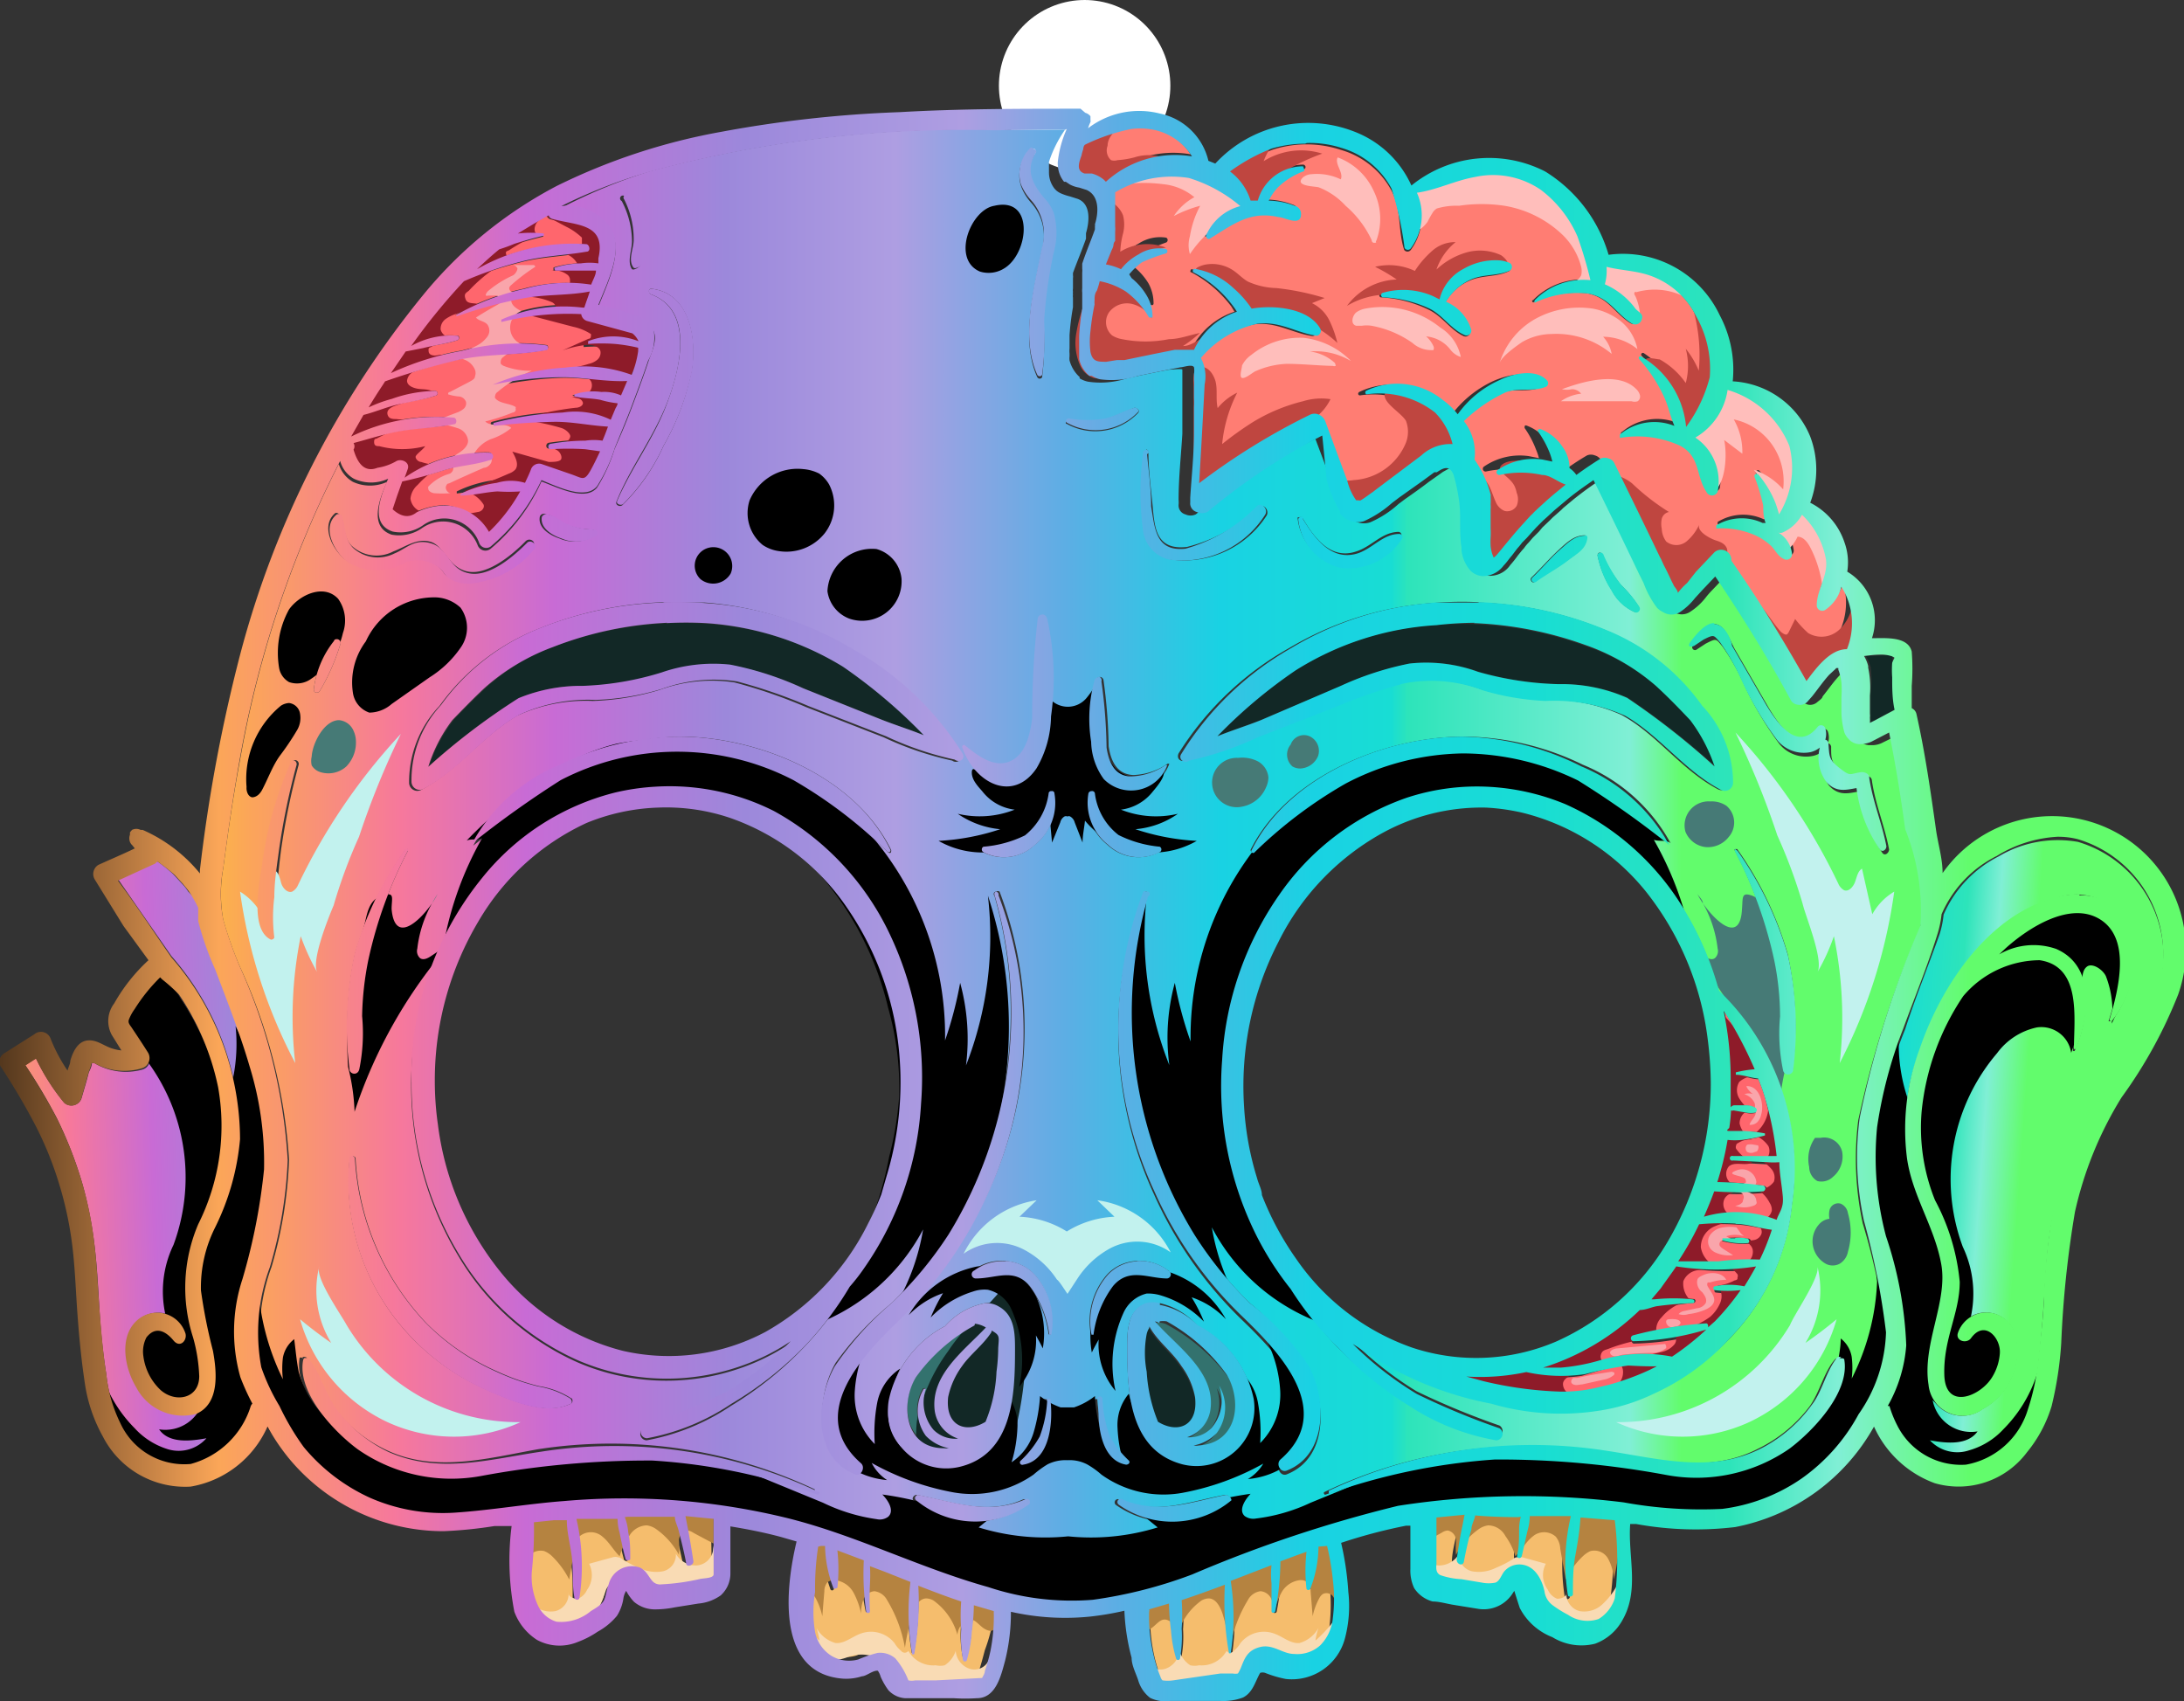 <svg xmlns="http://www.w3.org/2000/svg" xmlns:xlink="http://www.w3.org/1999/xlink" viewBox="0 0 63.69 49.61"><rect x="0" y="0" width="63.69" height="49.61" fill="#333333" stroke="none"/><defs><style>.f450d461-529c-4bf7-9fa7-e7ff731bebf0{fill:none;stroke:#fff;stroke-linecap:round;stroke-linejoin:round;stroke-width:5px;}.a901e490-99fa-4cca-b382-b652c5cfedf8{fill:#122826;}.a1cefa77-b47d-49ea-9dda-55c19058c84e{fill:#ff666d;}.e16684ba-a829-434b-bbe3-bc7190d9b592{fill:url(#a5be5ab1-fc1f-494f-a62d-e59232d7ee77);}.b245b6f8-e482-4a98-a82b-a63dcf340f79{fill:#33726e;}.fc9461a1-34bb-4a8e-a6a4-9e3ff9fed762{fill:url(#aa86ea28-3cde-4dc9-8c12-3d1c6706bdd0);}.a2a61faf-0c25-46f9-b383-08ed0d839fbd{fill:#ff7d73;}.ae98dcba-80ef-4d7f-9570-6c2eaf43883a{fill:#f5bd6d;}.a1a3c660-f063-4a30-a001-b6bf7cd704a9{fill:#f1f2f2;}.bf98bee9-fbe0-4d53-bc0a-9d6d8c6b106d{fill:url(#bdb0f9ed-4c42-4261-80bc-3ba37a4db03b);}.bfea3b5f-2a18-4e74-9d75-306d2ada1a64{fill:#b58340;}.e19425e5-d579-402b-affc-9a65f4281e10{fill:#f9dbb4;}.bb664869-0cc5-4ea3-9128-f43732a3fb69{fill:#c2f2ee;}.ed96c18a-4141-420a-9981-6750a8cf1d40{fill:#8e1b29;}.b45b8f11-46dc-4e6f-a322-2403f07b55a1{fill:#467a76;}.bc369f87-8587-4409-89ea-fbc95c16e9e1{fill:#f9a5ab;}.a7a00f40-d5c3-4295-8b35-8e8a2f0141c1{fill:#bf4640;}.bd29416d-de27-4eb7-86b1-74d810eaa4b3{fill:#ffbebb;}.a73fc115-fb68-478d-9b11-5496ad0f7174{fill:url(#b8dd11a0-e585-4dc8-934a-fa937f9c1023);}</style><linearGradient id="a5be5ab1-fc1f-494f-a62d-e59232d7ee77" x1="-960.33" y1="524.9" x2="-944.51" y2="525.38" gradientTransform="matrix(1.67, 0, 0, -1.67, 1601.3, 908.89)" gradientUnits="userSpaceOnUse"><stop offset="0" stop-color="#fedf1a"/><stop offset="0.08" stop-color="#fba658"/><stop offset="0.17" stop-color="#f6789c"/><stop offset="0.26" stop-color="#c86bd5"/><stop offset="0.36" stop-color="#9c88db"/><stop offset="0.46" stop-color="#ae9ee2"/><stop offset="0.56" stop-color="#5caee4"/><stop offset="0.65" stop-color="#19d2e3"/><stop offset="0.75" stop-color="#18ddd4"/><stop offset="0.76" stop-color="#2de4ba"/><stop offset="0.89" stop-color="#80efd5"/><stop offset="0.92" stop-color="#62fc6c"/><stop offset="1" stop-color="#62fc6c"/></linearGradient><linearGradient id="aa86ea28-3cde-4dc9-8c12-3d1c6706bdd0" x1="-956.94" y1="530.21" x2="-927.12" y2="530.21" xlink:href="#a5be5ab1-fc1f-494f-a62d-e59232d7ee77"/><linearGradient id="bdb0f9ed-4c42-4261-80bc-3ba37a4db03b" x1="-934.29" y1="525.81" x2="-922.93" y2="525" gradientTransform="matrix(1.67, 0, 0, -1.67, 1601.3, 908.89)" gradientUnits="userSpaceOnUse"><stop offset="0" stop-color="#fedf1a"/><stop offset="0.15" stop-color="#fba658"/><stop offset="0.23" stop-color="#f6789c"/><stop offset="0.29" stop-color="#c86bd5"/><stop offset="0.39" stop-color="#9c88db"/><stop offset="0.49" stop-color="#ae9ee2"/><stop offset="0.56" stop-color="#5caee4"/><stop offset="0.65" stop-color="#19d2e3"/><stop offset="0.75" stop-color="#18ddd4"/><stop offset="0.84" stop-color="#2de4ba"/><stop offset="0.89" stop-color="#80efd5"/><stop offset="0.95" stop-color="#62fc6c"/><stop offset="1" stop-color="#62fc6c"/></linearGradient><linearGradient id="b8dd11a0-e585-4dc8-934a-fa937f9c1023" x1="-960.78" y1="529.5" x2="-922.56" y2="529.5" gradientTransform="matrix(1.67, 0, 0, -1.67, 1601.3, 908.89)" gradientUnits="userSpaceOnUse"><stop offset="0"/><stop offset="0.15" stop-color="#fba658"/><stop offset="0.23" stop-color="#f6789c"/><stop offset="0.29" stop-color="#c86bd5"/><stop offset="0.39" stop-color="#9c88db"/><stop offset="0.49" stop-color="#ae9ee2"/><stop offset="0.56" stop-color="#5caee4"/><stop offset="0.65" stop-color="#19d2e3"/><stop offset="0.75" stop-color="#18ddd4"/><stop offset="0.84" stop-color="#2de4ba"/><stop offset="0.89" stop-color="#80efd5"/><stop offset="0.95" stop-color="#62fc6c"/><stop offset="1" stop-color="#62fc6c"/></linearGradient></defs><g id="fd5f4c14-7476-4356-9dbf-788b3f96b6ca" data-name="Layer 2"><g id="a81d00ce-0f78-4f0c-b280-d75c1ace2fec" data-name="Layer 1"><g id="aca5cbe3-83dc-4bed-8b76-8a628da01f8b" data-name="Untitled"><path class="f450d461-529c-4bf7-9fa7-e7ff731bebf0" d="M31.63,2.5h0Z"/><path class="a901e490-99fa-4cca-b382-b652c5cfedf8" d="M54.55,19.44a3.2,3.2,0,0,1,0,.82v0c0,.16,0,.33,0,.49v.05s0,.07,0,.1a1.23,1.23,0,0,1,0,.16l.14-.07.58-.31c0-.32,0-.64-.08-.95a3,3,0,0,1,0-.42c0-.16,0-.13,0-.18s-.58,0-.78,0h0a1,1,0,0,1,.13.29Z"/><path class="a1cefa77-b47d-49ea-9dda-55c19058c84e" d="M46.13,40.12a4.69,4.69,0,0,1-1.71-.06,6,6,0,0,1-1.75.13l.52.14a11.08,11.08,0,0,0,2.22.3,4.21,4.21,0,0,0,1-.1l.43-.1a6.66,6.66,0,0,0,1.2-.44l.3-.15c-.32,0-.64,0-1,0S46.55,40,46.13,40.12Z"/><path class="e16684ba-a829-434b-bbe3-bc7190d9b592" d="M2.4,34.51a11.54,11.54,0,0,1,.35,1.75c.08.63.11,1.27.15,1.91s.1,1.27.2,1.9a4.2,4.2,0,0,0,.41,1.43,2.05,2.05,0,0,0,2.13,1.22A2.52,2.52,0,0,0,7.39,41,.41.41,0,0,1,7.44,41a7.43,7.43,0,0,1-.35-.76,5,5,0,0,1,.06-2.87,16.68,16.68,0,0,0,.63-3.19,9.54,9.54,0,0,0-.41-3c-.28-.95-.66-1.88-1-2.81a8,8,0,0,1-.49-1.43c0-.08,0-.17,0-.26s0,0,0,0l0-.07,0-.05a1.3,1.3,0,0,0-.08-.17A1.75,1.75,0,0,0,5.49,26a1.43,1.43,0,0,0-.19-.24l-.24-.26a3.81,3.81,0,0,0-.5-.4l-.06,0-1.09.49L5,27.88l0,0a8.06,8.06,0,0,1,2,5.3,7,7,0,0,1-.69,2.57,3.9,3.9,0,0,0-.41,1.84c0,.59.25,1.16.35,1.75s.21,1.54-.48,1.84A1.55,1.55,0,0,1,4,40.45c-.35-.57-.52-1.53.09-2a.87.87,0,0,1,1.35.44c.06.19-.21.38-.35.21s-.5-.47-.79-.1a.93.93,0,0,0-.08.5,1.56,1.56,0,0,0,.5,1c.44.39,1.1.24,1.12-.41A4.37,4.37,0,0,0,5.63,39a4.75,4.75,0,0,1,.15-3.26,6.51,6.51,0,0,0,.59-4,7.67,7.67,0,0,0-1.15-2.69,5.12,5.12,0,0,0-.49-.44l-.05-.06a4.68,4.68,0,0,0-.74.91,2,2,0,0,0-.18.32c0,.09,0,.16.09.24l.48.73a.3.3,0,0,1-.18.44A1.8,1.8,0,0,1,2.75,31l-.07,0c0,.1-.08.25-.09.27-.06.25-.14.5-.21.75a.31.31,0,0,1-.51.13,6.25,6.25,0,0,1-.82-1.29l-.31.2a16.2,16.2,0,0,1,.92,1.55A11.87,11.87,0,0,1,2.4,34.51Z"/><path class="b245b6f8-e482-4a98-a82b-a63dcf340f79" d="M34,38.61a.52.52,0,0,0-.39,0c.64.72,1.77,1.46,1.61,2.57a1,1,0,0,1-.67.8.87.87,0,0,0,.71-.26,1.24,1.24,0,0,0,.22-1.24s0-.06,0,0a1.25,1.25,0,0,1-.08,1.4,1.16,1.16,0,0,1-.68.36H35c1.13,0,1.28-1.3.81-2.09A5.52,5.52,0,0,0,34,38.61Z"/><path class="a1cefa77-b47d-49ea-9dda-55c19058c84e" d="M48.92,36.94l0,0c-.15.22-.3.42-.46.62s-.18.22-.28.32h.09a5.24,5.24,0,0,1,1.12,0c.07,0,.07.11,0,.11a10.27,10.27,0,0,0-1.09.17c-.16,0-.33.09-.49.11A7,7,0,0,1,45,39.92a4.17,4.17,0,0,0,.5,0,5.79,5.79,0,0,0,1.16-.22,4.45,4.45,0,0,1,2.08-.1l0,0a6.77,6.77,0,0,0,1.3-1,5.89,5.89,0,0,0,.74-.91,3.12,3.12,0,0,1-.75,0,.06.06,0,0,1,0-.11,2.54,2.54,0,0,1,.87,0,6.32,6.32,0,0,0,.33-.56A8.12,8.12,0,0,1,48.92,36.94Zm.86,1.9a7.72,7.72,0,0,1-2.14.34.09.09,0,0,1,0-.17,12,12,0,0,1,2.13-.35C49.86,38.65,49.87,38.81,49.78,38.84Z"/><path class="a901e490-99fa-4cca-b382-b652c5cfedf8" d="M34.85,40.79a2.35,2.35,0,0,0-.41-.91c-.27-.42-.7-.72-.93-1.15a.58.58,0,0,0-.13.22,2.93,2.93,0,0,0,0,1.1,4.56,4.56,0,0,0,.33,1.46C34.35,41.87,34.94,41.62,34.85,40.79Z"/><path class="fc9461a1-34bb-4a8e-a6a4-9e3ff9fed762" d="M31.06,3.78l-2,0A35.64,35.64,0,0,0,18.93,5a15.87,15.87,0,0,0-2.56,1.06,1.5,1.5,0,0,1,1.47.69c.32.63-.13,1.53-.39,2.19a7.83,7.83,0,0,1,1.22.35.66.66,0,0,1,.39.36c.12.29-.07.64-.16.92-.15.45-.32.9-.49,1.35s-.32.79-.49,1.18a4.75,4.75,0,0,1-.51,1.12c-.34.41-1.13,0-1.62-.18A5.49,5.49,0,0,1,14.31,16a.24.24,0,0,1-.38-.1,1.08,1.08,0,0,0-1.61-.51,1.16,1.16,0,0,1-.9.2c-.65-.22-.38-1-.13-1.54a1.19,1.19,0,0,1-1,0,.9.9,0,0,1-.41-.52A30.74,30.74,0,0,0,7,22.16c-.2,1.05-.35,2.11-.49,3.16a4.2,4.2,0,0,0,0,1.5A11.32,11.32,0,0,0,7,28.2a15.75,15.75,0,0,1,1.43,5.62,12.71,12.71,0,0,1-.51,3.12,5.61,5.61,0,0,0-.26,2.92A6.48,6.48,0,0,0,8.15,41a8.38,8.38,0,0,0,.73,1.13,5.38,5.38,0,0,0,1.95,1.48,5.24,5.24,0,0,0,2.44.43c1.07-.07,2.14-.26,3.22-.34A20,20,0,0,1,23,44.2c2,.54,3.84,1.48,5.81,2a7.74,7.74,0,0,0,3.05.37,13.28,13.28,0,0,0,2.9-.74,38.24,38.24,0,0,1,6-2,23.85,23.85,0,0,1,6.59-.1,12.57,12.57,0,0,0,2.87.19,5.23,5.23,0,0,0,2.3-.88,5.48,5.48,0,0,0,1.67-1.88A4.29,4.29,0,0,0,55,38.86a19.27,19.27,0,0,0-.68-3.19,9,9,0,0,1-.13-3A29.27,29.27,0,0,1,56,27.05a6.49,6.49,0,0,0-.09-2.84c-.13-.95-.28-1.89-.47-2.82l-.53.26a.67.67,0,0,1-.3.08H54.5a.48.48,0,0,1-.3-.15.59.59,0,0,1-.11-.19s0,0,0,0,0,0,0,0a2.46,2.46,0,0,1-.08-.59h0a3.85,3.85,0,0,1,0-.48v-.42a1.36,1.36,0,0,0-.09-.36.1.1,0,0,0,0-.05h0l-.06,0,0,0-.07.06a1.85,1.85,0,0,0-.14.14c-.18.19-.33.41-.5.62,0,.05-.09.11-.15.16h0a.31.31,0,0,1-.26.08.34.34,0,0,1-.22-.15h0c-.68-1.23-1.41-2.43-2.2-3.6l-.38.4a2.57,2.57,0,0,0-.21.24,1.84,1.84,0,0,1-.44.4.44.44,0,0,1-.49,0,.46.46,0,0,1-.18-.13,2.76,2.76,0,0,1-.4-.71c0-.09-.08-.18-.13-.27L46.66,14c-.26.17-.52.36-.77.56h0l-.3.25-.06.06-.25.22-.09.09-.21.2-.1.12-.18.18-.12.14a1.15,1.15,0,0,0-.14.17c-.06.06-.11.13-.17.2a3.25,3.25,0,0,1-.23.29h0a.71.71,0,0,1-.61.31.59.59,0,0,1-.37-.15s0,0,0,0l0,0a1.12,1.12,0,0,1-.25-.6s0-.06,0-.09v0c0-.47,0-1-.08-1.42a3.85,3.85,0,0,0-.16-.69v0h0c-.08-.22-.2-.25-.4-.13l-.09.05-.07.05-.34.24c-.22.17-.46.34-.69.5l-.2.15a3,3,0,0,1-.82.53h0a.58.58,0,0,1-.37,0,.69.69,0,0,1-.32-.21h0l-.05-.06h0a3.42,3.42,0,0,1-.39-.91l-.47-1.25A18.82,18.82,0,0,0,34.87,15h0a.36.36,0,0,1-.3,0,.27.27,0,0,1-.2-.28.71.71,0,0,0,0-.14c0-.64.07-1.28.11-1.93,0-.24,0-.48,0-.72,0-.08,0-.16,0-.25s0-.23,0-.34,0-.12,0-.17,0-.13,0-.2,0-.15,0-.19-.3,0-.39,0l-.31.06h0l-.54.11h0l-.4.09a2.46,2.46,0,0,1-1.11.09h0a.77.77,0,0,1-.25-.1L31.49,11h0a1,1,0,0,1-.3-.49h0a.5.5,0,0,1,0-.12s0,0,0-.08v0a.76.76,0,0,1,0-.15h0V10h0V9.77a7.46,7.46,0,0,1,.1-.81h0l0-.16a.09.09,0,0,0,0,0l0-.12a.29.29,0,0,1,0-.09.24.24,0,0,1,0-.08.3.3,0,0,1,0-.1v0h0s0-.06,0-.09l0-.09s0-.08,0-.12a.24.24,0,0,0,0-.08l0-.07c.12-.33.26-.66.38-1l0-.1h0s0,0,0-.06h0c.1-.34.15-.85-.24-1l-.22-.07a1.71,1.71,0,0,1-.27-.09.57.57,0,0,1-.13-.08s0,0,0,0h0v0s0,0-.05-.05h0a.76.76,0,0,1-.17-.48V4.72A3.56,3.56,0,0,1,31.06,3.78Zm-.88.57a.1.1,0,0,1,0,.13c-.31.5-.11.9.23,1.31a1.44,1.44,0,0,1,.29.45,2.14,2.14,0,0,1,0,1.15,12.06,12.06,0,0,0-.27,2A8.33,8.33,0,0,1,30.39,11a.08.08,0,0,1-.14,0c-.5-1.09-.09-2.57.13-3.69a1.46,1.46,0,0,0-.32-1.41,1.53,1.53,0,0,1-.28-.46,1,1,0,0,1,.27-1.06A.09.09,0,0,1,30.18,4.35Zm-12,1.36s.07,0,.11,0a1.88,1.88,0,0,1,.52,1.14c0,.28.06.89-.3,1a.09.09,0,0,1-.08,0c-.15-.22,0-.56,0-.81a2.55,2.55,0,0,0-.3-1.18A.08.08,0,0,1,18.2,5.71ZM19,8.42c1.12.13,1.32,1.47,1.17,2.38A7.33,7.33,0,0,1,19.35,13a5.65,5.65,0,0,1-1.2,1.73c-.07.06-.22,0-.17-.11.38-.94,1-1.76,1.41-2.72S20.3,9.09,19,8.59C18.9,8.56,18.9,8.41,19,8.42Zm14.08,3.47c.08,0,.17.08.11.15a1.72,1.72,0,0,1-2.08.32c-.07,0,0-.14.06-.13a3,3,0,0,0,1.07,0C32.54,12.13,32.8,12,33.09,11.89Zm.34,1.22a.07.07,0,0,1,.07.08c0,.51.07,1,.12,1.53.06.66.09,1.33,1,1.23a4.54,4.54,0,0,0,2.09-1.17c.15-.11.32.1.24.25a2.86,2.86,0,0,1-2.76,1.29,1,1,0,0,1-.76-.81,8.2,8.2,0,0,1,0-2.32A.09.09,0,0,1,33.43,13.11ZM9.89,15a.09.09,0,0,1,.07.06c.1.31.06.6.29.85a1.06,1.06,0,0,0,1.22.17c.35-.13.69-.4,1.09-.28s.52.77,1.1.87,1.3-.51,1.67-.89c.11-.11.32,0,.22.17a2.68,2.68,0,0,1-1.72,1,1.07,1.07,0,0,1-.76-.13c-.13-.08-.15-.18-.26-.27a1,1,0,0,0-1-.21,1.62,1.62,0,0,1-1.71,0c-.38-.27-.78-1-.32-1.38A.1.1,0,0,1,9.89,15Zm6,0c.23,0,.39.19.59.28a2.09,2.09,0,0,0,.78.16.1.1,0,0,1,.05.19,1.07,1.07,0,0,1-1,.07c-.27-.09-.62-.3-.57-.62A.12.12,0,0,1,15.92,15Zm22,.08s.07,0,.08,0c.33.57.82,1.26,1.58,1,.45-.14.74-.56,1.23-.57a.09.09,0,0,1,.08.13,1.83,1.83,0,0,1-1.79.86,1.61,1.61,0,0,1-1.23-1.41S37.91,15.08,37.94,15.07Zm8.31.54a.08.08,0,0,1,.06.08c-.05.32-.33.47-.57.65s-.63.4-.94.62c-.07.05-.15-.07-.09-.13.27-.26.51-.54.79-.8S45.93,15.6,46.25,15.61Zm.42.5a.1.1,0,0,1,.12.06,3.86,3.86,0,0,0,.52.87,3.41,3.41,0,0,1,.52.63.11.11,0,0,1-.12.16A1.4,1.4,0,0,1,47,17.2a2.92,2.92,0,0,1-.41-1A.08.08,0,0,1,46.67,16.11Zm-27.3,1.45q.61,0,1.23,0A9.56,9.56,0,0,1,24.91,19,8.85,8.85,0,0,1,28,22c.09.15-.1.28-.23.18h0a9.38,9.38,0,0,1-2-.68l-2.26-.88a15.16,15.16,0,0,0-2.09-.72,4.42,4.42,0,0,0-2.19.22,7.57,7.57,0,0,1-1.94.32,4.8,4.8,0,0,0-2.21.43c-1,.58-1.73,1.6-2.79,2.16a.24.24,0,0,1-.36-.2,3.22,3.22,0,0,1,.89-2.25,6.49,6.49,0,0,1,2.9-2.25A10.56,10.56,0,0,1,19.37,17.56Zm23.77,0a10.38,10.38,0,0,1,3.66.78,6.33,6.33,0,0,1,2.8,2.21,3.27,3.27,0,0,1,.9,2.25.24.24,0,0,1-.36.2c-1.06-.56-1.76-1.59-2.8-2.16A5.06,5.06,0,0,0,45,20.41a7.47,7.47,0,0,1-1.83-.32,4.3,4.3,0,0,0-2.3-.19,15,15,0,0,0-2,.69l-2.26.88a9.46,9.46,0,0,1-2,.68h0c-.13.1-.32,0-.24-.18a9,9,0,0,1,3.22-3.07,9.58,9.58,0,0,1,4.23-1.32A10.38,10.38,0,0,1,43.14,17.56ZM50,18.2c.3,0,.47.52.59.73l1,1.73c.33.54.91,1.39,1.5.63a.13.13,0,0,1,.22.06.56.56,0,0,1,0,.32.13.13,0,0,1,.09.1c0,.39,0,.48.33.73s.28.18.6.12c.1,0,.25,0,.26.15.1.69.37,1.31.5,2,0,.09-.11.2-.19.11a4.2,4.2,0,0,1-.69-1.8c-.33.06-.59.13-.87-.17a1.2,1.2,0,0,1-.19-1,.68.68,0,0,1-.27.13,1,1,0,0,1-1-.36,9.84,9.84,0,0,1-1.07-1.83,6.39,6.39,0,0,0-.58-1c-.19-.22-.16-.25-.49-.08l-.26.17a.08.08,0,0,1-.1-.13C49.48,18.57,49.77,18.18,50,18.2ZM9.8,18.64a.12.12,0,0,1,.12.16,6.12,6.12,0,0,1-.6,1.36c-.05.06-.17.05-.17-.05a2.79,2.79,0,0,1,.59-1.42S9.78,18.65,9.8,18.64Zm20.62,1.1a.14.14,0,0,1,.12.09,4.25,4.25,0,0,1,.1,1.88,1.82,1.82,0,0,1-.36,1,1.12,1.12,0,0,1-1.85-.41,0,0,0,0,1,.05,0,1.63,1.63,0,0,0,1.09.32.87.87,0,0,0,.59-.83,13.59,13.59,0,0,1,.14-1.93A.11.11,0,0,1,30.42,19.74Zm1.65,0a.11.11,0,0,1,.11.09,15.23,15.23,0,0,1,.15,1.93c.06.41.23.82.72.84a1.88,1.88,0,0,0,1-.33,0,0,0,0,1,.05,0,1.12,1.12,0,0,1-1.85.41,1.91,1.91,0,0,1-.37-1.09,4.2,4.2,0,0,1,.1-1.8A.17.17,0,0,1,32.07,19.74ZM19.83,21.48c2.27,0,5.1,1.15,6.16,3.31,0,.05,0,.11-.09.07a12.81,12.81,0,0,0-2.73-2.08A7.37,7.37,0,0,0,19.83,22a7.52,7.52,0,0,0-3.45.82,31.66,31.66,0,0,0-2.58,1.84s0,0,0,0a5.08,5.08,0,0,1,2.56-2.29A8,8,0,0,1,19.83,21.48Zm22.83,0a8,8,0,0,1,3.5.82,5.12,5.12,0,0,1,2.56,2.29s0,0,0,0A26,26,0,0,0,46,22.73a7.3,7.3,0,0,0-6.78.09,12.77,12.77,0,0,0-2.65,2,.05.05,0,0,1-.09-.06C37.56,22.63,40.39,21.49,42.66,21.48Zm-34.09.69a.11.11,0,0,1,.14.13,20.65,20.65,0,0,0-.51,2.46c-.06.46-.11.94-.14,1.41a4.59,4.59,0,0,0,0,1.17.1.1,0,0,1-.14.11c-.65-.28-.31-1.78-.24-2.31a10.64,10.64,0,0,1,.85-2.92S8.55,22.17,8.57,22.17Zm10.54.77a6.75,6.75,0,0,1,3.41.77,8,8,0,0,1,3.29,3.41,9.74,9.74,0,0,1,1,5.12A9.3,9.3,0,0,1,25.19,37a5.56,5.56,0,0,1-.42.54,9.58,9.58,0,0,1-1.28,1.7A10.33,10.33,0,0,1,21.31,41a6.53,6.53,0,0,1-2.45,1,.19.19,0,0,1-.1-.35,21.42,21.42,0,0,0,2.41-1,9.58,9.58,0,0,0,1.88-1.48,6.32,6.32,0,0,1-1.59.77,6.54,6.54,0,0,1-4.61-.21,7.64,7.64,0,0,1-3.48-3.1,9.65,9.65,0,0,1-1.38-5,9.5,9.5,0,0,1,.09-1.31,9.3,9.3,0,0,1,2-4.66,7.22,7.22,0,0,1,3.88-2.49A6.74,6.74,0,0,1,19.11,22.94Zm24.24,0a6.76,6.76,0,0,1,2.29.53,7.7,7.7,0,0,1,3.48,3.1,9.16,9.16,0,0,1,1,2.34,7.21,7.21,0,0,1,2.13,6.25A6.54,6.54,0,0,1,50.47,39a6.85,6.85,0,0,1-2.27,1.57,5.38,5.38,0,0,1-1.53.48,7.2,7.2,0,0,1-3.19-.2,10,10,0,0,1-3.87-1.64l-.16-.1a10.06,10.06,0,0,0,1.86,1.46,22.39,22.39,0,0,0,2.42,1,.19.19,0,0,1-.1.35,6.73,6.73,0,0,1-2.53-1A10,10,0,0,1,39,39.28a9.17,9.17,0,0,1-1.28-1.69,8.15,8.15,0,0,1-1-1.56,9.87,9.87,0,0,1-1-5.12A9.44,9.44,0,0,1,37.3,26.1,7.47,7.47,0,0,1,41,23.26,6.55,6.55,0,0,1,43.35,22.94Zm-12.69.13a.07.07,0,0,1,.08.07,1.56,1.56,0,0,1-.56,1.49,1.31,1.31,0,0,1-1.51.22.09.09,0,0,1,0-.16,3.36,3.36,0,0,0,1.21-.34,1.85,1.85,0,0,0,.69-1.21A.07.07,0,0,1,30.66,23.07Zm1.17,0a.07.07,0,0,1,.08.07,1.89,1.89,0,0,0,.69,1.22,3.35,3.35,0,0,0,1.2.33.09.09,0,0,1,0,.16,1.31,1.31,0,0,1-1.51-.22,1.57,1.57,0,0,1-.57-1.49A.09.09,0,0,1,31.83,23.07ZM11.89,24.76a0,0,0,0,1,0,.06A12.28,12.28,0,0,0,10.75,28a7.55,7.55,0,0,0-.17,1.64,5.28,5.28,0,0,1-.09,1.54.14.14,0,0,1-.28,0,10,10,0,0,1,.14-3.36,10.39,10.39,0,0,1,1.48-3.05A0,0,0,0,1,11.89,24.76Zm38.71,0a0,0,0,0,1,.06,0,10.12,10.12,0,0,1,1.47,3.05,10,10,0,0,1,.15,3.36.15.15,0,0,1-.29,0,5.65,5.65,0,0,1-.08-1.54A7.55,7.55,0,0,0,51.74,28a12.28,12.28,0,0,0-1.16-3.22A0,0,0,0,1,50.6,24.76ZM29.05,26a.09.09,0,0,1,.1,0,11.26,11.26,0,0,1-.31,8.71,11.7,11.7,0,0,1-2.59,3.68c-1.1,1.07-2.71,2.77-1.11,4.17.14.13,0,.4-.18.32-1.23-.49-1.15-2.17-.59-3.14A9.13,9.13,0,0,1,26,38a10.74,10.74,0,0,0,1.63-2A12.32,12.32,0,0,0,29,26.12.07.07,0,0,1,29.05,26Zm4.38,0a.06.06,0,0,1,0,.09A12.37,12.37,0,0,0,34.83,36a10.69,10.69,0,0,0,1.62,2,8.26,8.26,0,0,1,1.71,1.93c.53,1,.56,2.59-.63,3.06-.18.08-.33-.19-.19-.32,1.61-1.4,0-3.1-1.11-4.17a11.67,11.67,0,0,1-2.58-3.68,11.26,11.26,0,0,1-.31-8.71A.08.08,0,0,1,33.43,26ZM10.3,33.72a.07.07,0,0,1,.07.08,7.56,7.56,0,0,0,2.08,4.8A6.73,6.73,0,0,0,14.52,40a6.58,6.58,0,0,0,1.2.42,2.43,2.43,0,0,1,.93.35c.05,0,.07.13,0,.16-.71.35-1.74-.09-2.4-.38A6.81,6.81,0,0,1,12,39a6.56,6.56,0,0,1-1.8-5.22A.09.09,0,0,1,10.3,33.72Zm19,3.05a1.28,1.28,0,0,1,.86.39,2.07,2.07,0,0,1,.48,1.75s-.06,0-.06,0A3.05,3.05,0,0,0,30,37.49c-.46-.54-1-.23-1.56-.22a.12.12,0,0,1-.06-.23A1.36,1.36,0,0,1,29.32,36.77Zm3.84,0a1.36,1.36,0,0,1,.91.27.12.12,0,0,1-.06.23c-.58,0-1.09-.32-1.55.22a3,3,0,0,0-.57,1.42,0,0,0,0,1-.06,0,2.07,2.07,0,0,1,.48-1.75A1.25,1.25,0,0,1,33.16,36.77ZM28.73,38a.7.7,0,0,1,.41.06c.47.23.48.81.47,1.26,0,1.31-.07,3-1.6,3.41a1.7,1.7,0,0,1-2.09-1.91,3.18,3.18,0,0,1,1.64-2.15A2.09,2.09,0,0,1,28.73,38Zm5.09,0a2.06,2.06,0,0,1,1.1.66,3.13,3.13,0,0,1,1.64,2.15,1.69,1.69,0,0,1-2.08,1.91c-1.54-.38-1.6-2.1-1.61-3.41,0-.47,0-1.11.56-1.29A.73.73,0,0,1,33.82,38.05Zm-25,1.58a.11.11,0,0,1,.11,0c.36.44.47,1,.83,1.49a4.12,4.12,0,0,0,1.46,1.19c1.44.71,3,.26,4.47,0a13.91,13.91,0,0,1,8.07,1.17,0,0,0,0,1,0,.09,17.39,17.39,0,0,0-4.83-1,26.61,26.61,0,0,0-5,.45,4.77,4.77,0,0,1-3.6-.78c-.69-.51-1.77-1.65-1.59-2.6A.11.11,0,0,1,8.86,39.63Zm44.77,0a.11.11,0,0,1,.07.08c.19.95-.9,2.09-1.59,2.6a4.75,4.75,0,0,1-3.59.78,26.61,26.61,0,0,0-5-.45,17.46,17.46,0,0,0-4.84,1s-.08-.06,0-.09a13.83,13.83,0,0,1,8.07-1.17c1.54.22,3.08.67,4.55-.08A4.18,4.18,0,0,0,52.78,41c.3-.43.41-1,.74-1.37A.11.11,0,0,1,53.63,39.63ZM30.48,40.8s.05,0,.05,0c.08.61,0,1.79-.79,1.92a.07.07,0,0,1-.07-.12,2.89,2.89,0,0,0,.55-.7,3.77,3.77,0,0,0,.22-1.1A0,0,0,0,1,30.48,40.8Zm1.52,0a0,0,0,0,1,0,0,3.79,3.79,0,0,0,.23,1.1,2.89,2.89,0,0,0,.55.7c0,.06,0,.13-.08.12-.81-.13-.86-1.31-.78-1.92A0,0,0,0,1,32,40.8Zm3.73,2.79c.09,0,.19.1.1.17a2.72,2.72,0,0,1-3.28.13.09.09,0,0,1,.1-.16C33.69,44.2,34.69,43.78,35.73,43.59Zm-9,0c1,.19,2.05.61,3.09.14a.09.09,0,0,1,.09.16,2.7,2.7,0,0,1-3.27-.13C26.57,43.69,26.66,43.58,26.75,43.59Z"/><path class="a1cefa77-b47d-49ea-9dda-55c19058c84e" d="M13.22,12.18c.1,0,.09.17,0,.19-.51.1-1,.09-1.56.19s-.91.23-1.37.35a.18.18,0,0,1,0,.19c.14.49.37.67.71.53a1.59,1.59,0,0,0,.55-.2c.16-.07.39.05.32.25l-.09.24a4.21,4.21,0,0,1,2.47-.73c.12,0,.16.18,0,.22-.42.15-.88.16-1.31.3s-.81.23-1.23.33l-.15.41c0,.13-.09.26-.13.39.25.24.49.27.7.09a2.08,2.08,0,0,1,.85-.2,1.56,1.56,0,0,1,1.17.72,5.22,5.22,0,0,0,.91-1.19,3.64,3.64,0,0,1-.66,0c-.36,0-.72.09-1.08.13a0,0,0,0,1,0-.06A3.5,3.5,0,0,1,14.43,14a1.44,1.44,0,0,1,.82,0c.06-.12.12-.25.17-.37a.25.25,0,0,1,.31-.18l.85.29c.35.12.39.23.58-.1.1-.18.19-.37.28-.56l-.43,0a6.16,6.16,0,0,0-1,0c-.11,0-.1-.16,0-.17a8.78,8.78,0,0,1,1-.09,1.64,1.64,0,0,1,.5,0c.06-.13.11-.27.16-.4a15.44,15.44,0,0,0-1.54-.15,17.54,17.54,0,0,0-1.78.12c-.05,0-.06-.07,0-.09a9,9,0,0,1,2-.29,2.42,2.42,0,0,1,1.41.2c0-.1.07-.2.11-.3l.08-.18a2.11,2.11,0,0,1-.5-.1c-.25,0-.51,0-.76-.1a0,0,0,0,1,0,0,1.92,1.92,0,0,1,.79-.08,1.23,1.23,0,0,1,.57.1q.09-.2.18-.42c-.63,0-1.26-.13-1.89-.11a10.62,10.62,0,0,0-2.1.29,0,0,0,0,1,0,0,6.38,6.38,0,0,1,2.11-.5,4.11,4.11,0,0,1,1.94.21,2.64,2.64,0,0,0,.19-.69.31.31,0,0,0,0-.1c-.22,0-.44-.09-.67-.11a5.21,5.21,0,0,0-.79,0s0-.06,0-.07a2,2,0,0,1,1.47,0,.52.52,0,0,0-.18-.22L18,9.55l-.88-.24a.24.24,0,0,1-.17-.2h0a8.35,8.35,0,0,0-2.33.23s0,0,0-.06a4.39,4.39,0,0,1,2.37-.35l0,0,.16-.46c-.61.12-1.27.07-1.89.19a12.07,12.07,0,0,0-2,.53,0,0,0,0,1,0,0,6.87,6.87,0,0,1,2-.77,4.67,4.67,0,0,1,1.93-.12l.14-.41c-.13,0-.27,0-.4,0h-.79a0,0,0,0,1,0-.09,2.67,2.67,0,0,1,.75-.12,1.67,1.67,0,0,1,.5,0,.83.83,0,0,0,0-.15c.24-1-.67-.94-1.35-1.14a.19.19,0,0,1-.1-.1c-.29.17-.58.35-.86.55a3.25,3.25,0,0,1,.76,0s0,0,0,.06c-.29.07-.58.15-.86.24a4.5,4.5,0,0,1-.48.16c-.22.19-.44.38-.65.58a5.6,5.6,0,0,1,3.19-.73c.12,0,.17.2,0,.22-.63.11-1.27.12-1.9.29a10.6,10.6,0,0,0-1.67.57A17.68,17.68,0,0,0,12,10.08a2.23,2.23,0,0,1,1.34-.29c.07,0,.06.11,0,.13-.3.1-.64.14-1,.22a3.06,3.06,0,0,1-.51.1l-.44.63a8.51,8.51,0,0,1,2.08-.65,6.4,6.4,0,0,1,2.46-.16c.07,0,.07.13,0,.14-.82.16-1.67.11-2.5.27s-1.47.42-2.2.64l-.07.11c-.14.21-.28.43-.41.65a3.94,3.94,0,0,1,.68-.25,3.63,3.63,0,0,1,1.26-.22.07.07,0,0,1,0,.14c-.37.12-.77.16-1.15.26s-.62.22-.94.29l-.36.62A5.61,5.61,0,0,1,13.22,12.18Z"/><path class="a2a61faf-0c25-46f9-b383-08ed0d839fbd" d="M32.43,5.56a.36.36,0,0,1,0,.09l0,0a.88.88,0,0,1,0,.15s0,0,0,0a1,1,0,0,1,0,.17h0a1,1,0,0,1,0,.17h0a.85.85,0,0,1,0,.16v0s0,.1,0,.15a0,0,0,0,1,0,0,.89.89,0,0,1,0,.14v0l0,.13,0,0s0,.08,0,.12l0,0a1.12,1.12,0,0,0,0,.13v0l-.17.42a1.39,1.39,0,0,1,.45.14,1.47,1.47,0,0,1,.5-.43,1.14,1.14,0,0,1,.8-.17.08.08,0,0,1,0,.14,5.65,5.65,0,0,0-.67.29,2,2,0,0,0-.36.35l.1.08a1.85,1.85,0,0,1,.41.47,1.2,1.2,0,0,1,.15.59c0,.06-.08.07-.11,0a2.36,2.36,0,0,0-.68-.76,2.19,2.19,0,0,0-.75-.3L32,8.4a.06.06,0,0,1,0,0c0,.1-.05.19-.07.29l0,.12h0a7,7,0,0,0-.11.78,2,2,0,0,0,0,.6v0h0c.05.25.21.31.45.29l.31-.05.22,0,.24-.05h0l.62-.13c.2,0,.4-.09.61-.12l.27,0h.23l0,0h0A2.14,2.14,0,0,1,36,9.09l-.09-.15a3.54,3.54,0,0,0-1.17-1c-.06,0,0-.1,0-.09a2.18,2.18,0,0,1,1.13.57,2.91,2.91,0,0,1,.52.59h0c.63-.11,1.66,0,2,.58a.14.14,0,0,1-.12.21c-.6-.09-1.06-.43-1.71-.34a2.93,2.93,0,0,0-1.66,1l0,0a1.2,1.2,0,0,1,.11.77c-.06,1-.11,1.92-.16,2.88a18.7,18.7,0,0,1,3.23-2h0a.33.33,0,0,1,.24,0,.34.34,0,0,1,.19.2c.18.49.36,1,.55,1.46,0,.09.06.18.1.27v0a1.46,1.46,0,0,0,.26.58h.07l0,0a3.07,3.07,0,0,0,.35-.24l.09-.07h0l1.34-1a1.27,1.27,0,0,1,.91-.33,2,2,0,0,0-.52-.92,2.61,2.61,0,0,0-2-.53c-.06,0-.08-.08,0-.11a2.09,2.09,0,0,1,2.22.27,2.15,2.15,0,0,1,.44.42,3.2,3.2,0,0,1,1.23-1c.39-.17,1-.33,1.36,0a.12.12,0,0,1,0,.19c-.37.16-.79,0-1.18.17a4.66,4.66,0,0,0-1.22.84,1.49,1.49,0,0,1,.3,1.12,3.2,3.2,0,0,1,.25.94v.05a2,2,0,0,1,0,.24.77.77,0,0,0,0,.15c0,.07,0,.14,0,.21a.76.76,0,0,1,0,.15.09.09,0,0,1,0,0v.65a1.21,1.21,0,0,0,.09.34,0,0,0,0,0,0,0l.1-.08,0,0c.27-.31.51-.63.79-.93l.08-.09,0,0h0l.13-.13a.94.94,0,0,1,.1-.1l.14-.14.12-.1a.52.52,0,0,1,.11-.1l.15-.14.06-.05.33-.27a7.1,7.1,0,0,0-.69-.28,2.88,2.88,0,0,0-1.24,0,.08.08,0,0,1-.06-.14,1.85,1.85,0,0,1,1.31-.31l.3.06a2,2,0,0,0-.09-.26,2.83,2.83,0,0,0-.33-.62c0-.05,0-.09.06-.07a1.37,1.37,0,0,1,.65.51,1,1,0,0,1,.2.63.76.76,0,0,1,.2.2,7.92,7.92,0,0,1,.71-.47h0a.3.3,0,0,1,.23,0,.3.3,0,0,1,.17.12v0c.44.92.89,1.84,1.34,2.76v0a.47.47,0,0,1,.05.1l.07.13.21.45h0a.8.8,0,0,1,.08.16s.08.13.11.2h0a2.54,2.54,0,0,1,.28-.29l.27-.29c.18-.19.37-.38.55-.58a.31.31,0,0,1,.48.07l0,0c.78,1.14,1.51,2.31,2.18,3.51.32-.41.7-.95,1.18-.91A2,2,0,0,0,53.75,17a1.22,1.22,0,0,1-.49.68.15.15,0,0,1-.23-.13c0-.47.32-.85.27-1.34a2.48,2.48,0,0,0-.7-1.31,1.25,1.25,0,0,1-.57.52.2.2,0,0,1-.13,0v0a.83.83,0,0,1,.41.64.16.16,0,0,1-.24.13c-.18-.08-.23-.23-.37-.37a1.67,1.67,0,0,0-.44-.31,2.49,2.49,0,0,0-1.17-.21,0,0,0,0,1,0-.08,1.42,1.42,0,0,1,1.34-.08l.09,0c0-.16,0-.34-.07-.49a6.5,6.5,0,0,0-.25-.86c0-.06.07-.11.11-.06a2.75,2.75,0,0,1,.49.82l.12.35a2.63,2.63,0,0,0,.3-2,2.82,2.82,0,0,0-1.79-1.63,1.88,1.88,0,0,1-.94,1.39,1.55,1.55,0,0,1,.66,1.58.19.19,0,0,1-.34,0c-.3-.46-.16-1-.75-1.34a3,3,0,0,0-1.74-.22c-.06,0-.08-.06,0-.1a1.57,1.57,0,0,1,1.59-.25c-.12-.27-.17-.56-.3-.84a4,4,0,0,0-.73-1.11.05.05,0,0,1,.06-.08c.61.41,1.4,1.26,1.31,2.06A4.14,4.14,0,0,0,49.86,11a3.1,3.1,0,0,0-.41-1.81A2.32,2.32,0,0,0,48,8c-.38-.12-.8-.13-1.18-.23a1.46,1.46,0,0,1-.06.51,2.19,2.19,0,0,1,.9.72c.14.15.24.16.16.35a.2.2,0,0,1-.28.07c-.47-.3-.64-.75-1.27-.87a2.91,2.91,0,0,0-1.56.27s-.07-.05,0-.07a2,2,0,0,1,1.64-.59A10.41,10.41,0,0,0,46,6.88,3.32,3.32,0,0,0,44.89,5.6,2.45,2.45,0,0,0,43,5.22c-.58.1-1.11.38-1.69.46h0a1.59,1.59,0,0,1-.17,1.61.12.12,0,0,1-.19,0c-.19-.57-.07-1.16-.37-1.73a2.44,2.44,0,0,0-1.48-1.19,3.2,3.2,0,0,0-2,0A6,6,0,0,0,35.87,5a1.68,1.68,0,0,1,.59.85l.22,0A1.37,1.37,0,0,1,38,4.8c.07,0,.12.11,0,.15a2.4,2.4,0,0,0-.77.49,2,2,0,0,0-.26.38v0a2.22,2.22,0,0,1,.74.15.24.24,0,0,1,.16.21c0,.37-.48.12-.66.08a2.51,2.51,0,0,0-2,.63.08.08,0,0,1-.11-.09,1.52,1.52,0,0,1,1-.86,4.5,4.5,0,0,0-1.5-.83A3.24,3.24,0,0,0,32.43,5.56Zm7.85,3a2.16,2.16,0,0,1,1.48.1l.18.08a1.4,1.4,0,0,1,.69-.89A1.57,1.57,0,0,1,44,7.7a.12.12,0,0,1,0,.21c-.35.17-.75.11-1.11.26a1.51,1.51,0,0,0-.75.66,1.3,1.3,0,0,1,.73.8.14.14,0,0,1-.21.16c-.36-.17-.6-.57-1-.76a3.63,3.63,0,0,0-1.4-.36A.07.07,0,0,1,40.28,8.54Z"/><path class="a2a61faf-0c25-46f9-b383-08ed0d839fbd" d="M31.58,5l.1,0,.11,0a1.06,1.06,0,0,1,.35.18h0l.08.06a2.92,2.92,0,0,1,2.5-.74,1.75,1.75,0,0,0-1.27-.8,3.89,3.89,0,0,0-1.86.41.93.93,0,0,0,0,.13,1.27,1.27,0,0,0-.06.18C31.42,4.68,31.32,4.93,31.58,5Z"/><path class="a1cefa77-b47d-49ea-9dda-55c19058c84e" d="M51.38,34.79a8.53,8.53,0,0,1-1.43,0c-.09.26-.19.5-.29.74a3.24,3.24,0,0,1,2.11.1c.07-.22.13-.45.18-.68s-.06-.66-.1-1l-.35,0-1-.05c-.08,0-.09-.14,0-.14.3,0,.59,0,.89,0,.13,0,.26,0,.38,0A9.55,9.55,0,0,0,51.47,32a5.62,5.62,0,0,0-.19-.53c-.21,0-.44-.11-.65-.11,0,0-.05-.07,0-.08a3.31,3.31,0,0,1,.55-.08,13.87,13.87,0,0,0-.89-1.71,10.31,10.31,0,0,1,.21,2.07c0,.25,0,.49,0,.74a.09.09,0,0,1,.11-.06l.32,0a.65.65,0,0,1,.28.08.07.07,0,0,1,0,.13.61.61,0,0,1-.3,0l-.35-.05a.1.1,0,0,1-.06,0c0,.16,0,.33-.05.49s0,.07,0,.1a2.88,2.88,0,0,1,.42,0,4.34,4.34,0,0,1,.62.06s0,.06,0,.06a3.85,3.85,0,0,1-.66.13,2.15,2.15,0,0,1-.43,0,8.49,8.49,0,0,1-.3,1.23,10.1,10.1,0,0,1,1.35.11A.08.08,0,0,1,51.38,34.79Z"/><path class="a1cefa77-b47d-49ea-9dda-55c19058c84e" d="M49.58,35.72A9.62,9.62,0,0,1,49,36.8c.39,0,.79,0,1.18,0a6.93,6.93,0,0,1,1.2-.05,8,8,0,0,0,.36-.87c-.36-.05-.71-.15-1.08-.17A7.38,7.38,0,0,0,49.58,35.72Zm1.38.55a2.34,2.34,0,0,1-.74-.08s0-.06,0-.07a2.3,2.3,0,0,1,.74,0A.07.07,0,0,1,51,36.27Z"/><path class="a901e490-99fa-4cca-b382-b652c5cfedf8" d="M12.51,22.35a19.63,19.63,0,0,1,2.63-2A4.79,4.79,0,0,1,17,20a8.87,8.87,0,0,0,2.35-.37,4.6,4.6,0,0,1,2-.23,9.47,9.47,0,0,1,2.13.69l2.25.9c.4.16.84.3,1.27.47a15.41,15.41,0,0,0-2.36-2,8.76,8.76,0,0,0-4-1.27,10.55,10.55,0,0,0-4.45.65,6.13,6.13,0,0,0-2,1.2c-.32.3-.63.61-.93.92A4.54,4.54,0,0,0,12.51,22.35Z"/><path class="a901e490-99fa-4cca-b382-b652c5cfedf8" d="M39.13,20a9,9,0,0,1,2-.65,4.41,4.41,0,0,1,2,.24,9.35,9.35,0,0,0,2.35.36,4.71,4.71,0,0,1,2,.4,23,23,0,0,1,2.55,2A4.9,4.9,0,0,0,49.3,21c-.33-.33-.66-.68-1-1a6.26,6.26,0,0,0-2.06-1.16,10.51,10.51,0,0,0-4.34-.62,8.68,8.68,0,0,0-4.11,1.32,14.58,14.58,0,0,0-2.28,1.92c.42-.17.87-.31,1.27-.47Z"/><path class="ae98dcba-80ef-4d7f-9570-6c2eaf43883a" d="M47,44.44a.13.13,0,0,1,0-.06l-1-.07c0,.37-.11.74-.15,1.11s0,.76-.07,1.14c0,.08-.14.11-.15,0a5.89,5.89,0,0,1,.09-2.29c-.4,0-.8,0-1.2,0a1.51,1.51,0,0,1-.06.41c0,.25-.11.5-.17.74,0,.08-.15.07-.14,0,0-.26,0-.51.06-.77a1.5,1.5,0,0,1,.05-.37c-.46,0-.92,0-1.38,0,0,.13-.08.27-.11.4-.09.31-.16.63-.22.95,0,.14-.23.07-.21-.06,0-.32.1-.64.17-1l.06-.31-.82.08c0,.45,0,.9,0,1.35,0,.13,0,.26.11.33a2.13,2.13,0,0,0,.62.12l.6.1a1,1,0,0,0,.39,0c.13,0,.17-.23.26-.33a.58.58,0,0,1,.46-.2c.42,0,.63.42.71.78a.6.6,0,0,0,.24.41,3.4,3.4,0,0,0,.45.28,1,1,0,0,0,.89.12,1.09,1.09,0,0,0,.47-.6A9.13,9.13,0,0,0,47,44.44Zm-4.13.3s0,0,0,0S42.84,44.74,42.83,44.74Z"/><path class="a1a3c660-f063-4a30-a001-b6bf7cd704a9" d="M44.12,46.34h0Z"/><path class="b245b6f8-e482-4a98-a82b-a63dcf340f79" d="M27,41.87a1.24,1.24,0,0,1-.08-1.39,0,0,0,0,1,.06,0,1.26,1.26,0,0,0,.21,1.24.94.94,0,0,0,.72.27,1,1,0,0,1-.68-.81c-.14-1.05.85-1.76,1.49-2.43a.8.8,0,0,0-.32-.12,5.12,5.12,0,0,0-1.69,1.51c-.47.79-.32,2,.81,2.08h.16A1.22,1.22,0,0,1,27,41.87Z"/><path class="ae98dcba-80ef-4d7f-9570-6c2eaf43883a" d="M38.63,45.09l-.13,0a3.44,3.44,0,0,1-.24,1.22c0,.06-.11,0-.11,0a4.34,4.34,0,0,1,0-1.08l-.28.1-.49.18A7.84,7.84,0,0,1,37.23,47a.06.06,0,0,1-.11,0,7.3,7.3,0,0,0,0-.81,3.13,3.13,0,0,1,0-.53l-1.19.46a7.19,7.19,0,0,1,0,2.12s-.06,0-.06,0a8.63,8.63,0,0,1-.12-2l-1.25.44a5.77,5.77,0,0,1,0,.83,3.24,3.24,0,0,1-.06.88c0,.06-.09,0-.11,0a3.13,3.13,0,0,1-.14-.81,7,7,0,0,1-.06-.79l-.59.16a.22.22,0,0,1,0,.08,5.17,5.17,0,0,0,.13,1.3,4.18,4.18,0,0,0,.19.6.53.53,0,0,0,.06.1h0a1.63,1.63,0,0,0,.31,0l1.27-.05h.37a.32.32,0,0,0,.14,0l0,0a0,0,0,0,1,0,0,1.09,1.09,0,0,0,.08-.15c.12-.28.25-.55.56-.63s.65.18,1,.2a1,1,0,0,0,.76-.25,1.35,1.35,0,0,0,.37-.81,5.56,5.56,0,0,0,0-1.08A9.21,9.21,0,0,0,38.63,45.09Z"/><path class="a901e490-99fa-4cca-b382-b652c5cfedf8" d="M26.74,41.43c-.21,1.85,1.11,2.43,2.43,1.62a10.16,10.16,0,0,0,.73-3.26c.05-.52.09-1,.11-1.54,0-.73.12-.83-.44-1.14-.53.83-1.38,1.46-1.92,2.29A5.23,5.23,0,0,0,26.74,41.43Z"/><path class="ae98dcba-80ef-4d7f-9570-6c2eaf43883a" d="M20.72,44.38c-.27,0-.54-.06-.82-.08,0,.1,0,.2.06.3q.11.48.18,1c0,.14-.19.2-.21.06-.07-.32-.14-.64-.22-.95,0-.13-.09-.26-.12-.4h-.14c-.41,0-.82,0-1.24,0a1.19,1.19,0,0,1,.06.37c0,.26.05.51.06.77a.07.07,0,0,1-.14,0c-.07-.25-.12-.5-.17-.75a1.45,1.45,0,0,1-.06-.41l-1.2,0a6.09,6.09,0,0,1,.09,2.29c0,.09-.15.06-.15,0,0-.38,0-.76-.07-1.14s-.14-.74-.15-1.11l-.38,0-.58.06s0,0,0,0a11.56,11.56,0,0,1-.06,1.44,1.9,1.9,0,0,0,.18,1,.83.83,0,0,0,.53.47,1.36,1.36,0,0,0,1-.31c.13-.08.32-.17.39-.32s.07-.31.13-.46c.13-.35.52-.68.91-.49.19.09.24.25.36.4a.32.32,0,0,0,.26.09,6.26,6.26,0,0,0,1.14-.16c.11,0,.32,0,.39-.13a.82.82,0,0,0,0-.44C20.75,45.16,20.74,44.77,20.72,44.38Z"/><path class="ae98dcba-80ef-4d7f-9570-6c2eaf43883a" d="M28.39,46.77a6.65,6.65,0,0,1-.06.77,3.71,3.71,0,0,1-.14.81s-.1.06-.11,0a3.24,3.24,0,0,1-.06-.88,5.49,5.49,0,0,1,0-.81c-.42-.14-.84-.3-1.25-.46a8.51,8.51,0,0,1-.12,2,0,0,0,0,1-.06,0,7.11,7.11,0,0,1-.05-2.11l-.73-.28-.46-.18a3.13,3.13,0,0,1,0,.53,7.24,7.24,0,0,0,0,.81c0,.07-.11.06-.11,0a7.84,7.84,0,0,1-.15-1.45l-.77-.28a4.87,4.87,0,0,1,0,1.08c0,.07-.1.08-.11,0A3.46,3.46,0,0,1,24,45.13l-.12,0a6.84,6.84,0,0,0-.18,1.19,3.83,3.83,0,0,0,0,1.17,1.09,1.09,0,0,0,.47.69,1,1,0,0,0,.79.1,5.22,5.22,0,0,1,.56-.18.7.7,0,0,1,.52.15c.2.17.24.43.38.64a.08.08,0,0,1,0,0h0l0,0a.68.68,0,0,0,.2,0l.61,0,1.25,0h0l0,0s0,0,0,0,.05-.14.08-.21.11-.37.16-.56A5.14,5.14,0,0,0,29,47v0Z"/><path class="a1a3c660-f063-4a30-a001-b6bf7cd704a9" d="M18.34,46.35s0-.06,0,0Z"/><path class="bf98bee9-fbe0-4d53-bc0a-9d6d8c6b106d" d="M54.76,32.87A9,9,0,0,0,55,36.05a11.16,11.16,0,0,1,.58,3.13A4.35,4.35,0,0,1,55.05,41l0,.09a4.25,4.25,0,0,0,.29.56,2.12,2.12,0,0,0,2,1.14,2.31,2.31,0,0,0,1.81-1.62,7,7,0,0,0,.31-1.56c.07-.63.12-1.27.16-1.9s.07-1.19.16-1.77a11.88,11.88,0,0,1,.4-1.69,12.59,12.59,0,0,1,1.5-3,7.83,7.83,0,0,0,1.37-2.81,3.49,3.49,0,0,0-2.45-3.89,3.38,3.38,0,0,0-2.31.42,3.45,3.45,0,0,0-1.61,1.7.05.05,0,0,1,0,0,2.85,2.85,0,0,1-.12.58c-.33.93-.7,1.83-1,2.76A12.76,12.76,0,0,0,54.76,32.87ZM56,30.59c.65-1.81,2-3.91,4-4.41a1.67,1.67,0,0,1,2.1.94,3,3,0,0,1-.52,2.66,0,0,0,0,1-.09,0c.27-.86.69-2.29-.27-2.91s-2.13.26-2.78.85l-.18.17a2.06,2.06,0,0,1,1.66-.17c1.16.5,1,2,.58,2.93,0,0-.06,0-.05,0,.07-.9.27-2.42-1-2.6a3,3,0,0,0-2.25,1.09A7.5,7.5,0,0,0,56,32.45,5.58,5.58,0,0,0,56.41,35a6.37,6.37,0,0,1,.72,2.38c0,.93-.47,1.8-.45,2.72s1.07.62,1.4.06a1.52,1.52,0,0,0,.22-.69c0-.48-.44-1-.83-.44-.13.18-.48.07-.39-.17a.88.88,0,0,1,1.66,0,1.92,1.92,0,0,1-.93,2.23,1,1,0,0,1-1.59-.72c-.19-1.19.61-2.31.37-3.52s-.86-2-1-3.09A6.71,6.71,0,0,1,56,30.59Z"/><path class="bfea3b5f-2a18-4e74-9d75-306d2ada1a64" d="M34.15,47.3a.56.56,0,0,1,.19.37,1.83,1.83,0,0,1,.7-1,.47.47,0,0,1,.2-.06c.22,0,.34.24.41.44a6.61,6.61,0,0,1,.22,1,4,4,0,0,1,.52-1.39.49.49,0,0,1,.37-.26.38.38,0,0,1,.32.24,1.14,1.14,0,0,1,.07.41,2.23,2.23,0,0,1,.22-.61.71.71,0,0,1,.52-.36.32.32,0,0,1,.25.07.41.41,0,0,1,.08.25l.06.73a1.91,1.91,0,0,1,.19-.52.35.35,0,0,1,.11-.13.24.24,0,0,1,.3.08.84.84,0,0,1,.12.31,3,3,0,0,0-.27-2.08.13.13,0,0,0,0-.07s-.12,0-.17,0q-2.44,1-5,1.87a.5.5,0,0,0-.31.19c-.11.2-.14.84.17.77S33.82,47.06,34.15,47.3Z"/><path class="bfea3b5f-2a18-4e74-9d75-306d2ada1a64" d="M28.11,47.3a.56.56,0,0,0-.19.37,1.83,1.83,0,0,0-.7-1,.47.47,0,0,0-.2-.06c-.22,0-.34.24-.41.44a6.61,6.61,0,0,0-.22,1,4,4,0,0,0-.52-1.39.49.49,0,0,0-.37-.26.38.38,0,0,0-.32.24,1.14,1.14,0,0,0-.07.41,2.23,2.23,0,0,0-.22-.61.71.71,0,0,0-.52-.36.31.31,0,0,0-.25.07.41.41,0,0,0-.08.25l-.06.73a1.91,1.91,0,0,0-.19-.52.35.35,0,0,0-.11-.13.24.24,0,0,0-.3.08.84.84,0,0,0-.12.31,3,3,0,0,1,.27-2.08.13.13,0,0,1,0-.07c.05,0,.12,0,.17,0q2.45,1,5,1.87a.5.5,0,0,1,.31.19c.11.2.14.84-.17.77S28.44,47.06,28.11,47.3Z"/><path class="bfea3b5f-2a18-4e74-9d75-306d2ada1a64" d="M42.05,44.69a.35.35,0,0,1,.17-.06.3.3,0,0,1,.24.3,2.77,2.77,0,0,0,0,.41,2.2,2.2,0,0,1,.65-.74.62.62,0,0,1,.29-.12.58.58,0,0,1,.5.31,1.91,1.91,0,0,1,.29.59c.18-.17.3-.41.5-.57a.51.51,0,0,1,.68,0,.6.6,0,0,1,.13.35c.05.3.11.6.16.9a2.39,2.39,0,0,1,.5-.68.78.78,0,0,1,.22-.15.46.46,0,0,1,.52.23,1.38,1.38,0,0,1,.16.6,5.84,5.84,0,0,0,.16-1.61.48.48,0,0,0-.11-.35A.54.54,0,0,0,46.9,44a11.26,11.26,0,0,0-2.66-.15c-.39,0-.79,0-1.18,0-.55,0-1.09.11-1.63.18,0,0,0,1,0,1S41.89,44.78,42.05,44.69Z"/><path class="bfea3b5f-2a18-4e74-9d75-306d2ada1a64" d="M20.21,44.69a.35.35,0,0,0-.17-.06.3.3,0,0,0-.24.3,2.77,2.77,0,0,1,0,.41,2.2,2.2,0,0,0-.65-.74.62.62,0,0,0-.29-.12.61.61,0,0,0-.51.31,2.13,2.13,0,0,0-.28.59c-.18-.17-.3-.41-.5-.57a.51.51,0,0,0-.68,0,.6.6,0,0,0-.13.35c-.05.3-.11.6-.16.9a2.6,2.6,0,0,0-.5-.68.7.7,0,0,0-.23-.15.46.46,0,0,0-.51.23,1.38,1.38,0,0,0-.16.6A5.84,5.84,0,0,1,15,44.42a.48.48,0,0,1,.11-.35.54.54,0,0,1,.22-.09A11.26,11.26,0,0,1,18,43.83c.39,0,.79,0,1.18,0,.55,0,1.09.11,1.63.18,0,0,0,1,0,1S20.37,44.78,20.21,44.69Z"/><path class="e19425e5-d579-402b-affc-9a65f4281e10" d="M33.42,48.4a.46.46,0,0,0,.57.26.6.6,0,0,0,.4-.52.8.8,0,0,0,.32.42.58.58,0,0,0,.26,0,.83.83,0,0,0,.8-.42.13.13,0,0,0,.21,0,.82.82,0,0,0,.19-.22.87.87,0,0,1,1-.28c.25.09.47.3.73.27a.92.92,0,0,0,.55-.44,2.22,2.22,0,0,0-.09.37,3.67,3.67,0,0,0,.64-.72,1.39,1.39,0,0,1-.35,1.11,1.27,1.27,0,0,1-1.1.1,1.08,1.08,0,0,0-.83,0c-.28.17-.32.56-.54.79a1.35,1.35,0,0,1-1,.27H33.87a.52.52,0,0,1-.28-.05.55.55,0,0,1-.15-.19,2.87,2.87,0,0,1-.22-1.09C33.29,48.23,33.38,48.28,33.42,48.4Z"/><path class="e19425e5-d579-402b-affc-9a65f4281e10" d="M28.84,48.4a.46.46,0,0,1-.57.26.6.6,0,0,1-.4-.52.8.8,0,0,1-.32.42.58.58,0,0,1-.26,0,.83.83,0,0,1-.8-.42.13.13,0,0,1-.21,0,.82.82,0,0,1-.19-.22.87.87,0,0,0-1-.28c-.25.09-.47.3-.73.27a.92.92,0,0,1-.55-.44,2.22,2.22,0,0,1,.09.37,3.67,3.67,0,0,1-.64-.72,1.42,1.42,0,0,0,.34,1.11,1.28,1.28,0,0,0,1.1.1,1.11,1.11,0,0,1,.84,0c.27.17.32.56.54.79a1.34,1.34,0,0,0,1,.27h1.29a.54.54,0,0,0,.28-.05.55.55,0,0,0,.15-.19A3.07,3.07,0,0,0,29,48.13C29,48.23,28.88,48.28,28.84,48.4Z"/><path class="e19425e5-d579-402b-affc-9a65f4281e10" d="M41.47,45.23a.52.52,0,0,0,.5.42.68.68,0,0,0,.58-.34.49.49,0,0,0,.38.51,1.11,1.11,0,0,0,.69-.1,3.23,3.23,0,0,0,.49-.25.22.22,0,0,1,.13-.06.26.26,0,0,1,.15,0l.69.19a.71.71,0,0,0,.06.76.49.49,0,0,0,.27.26c.13,0,.29-.06.27-.19a.52.52,0,0,0,.38.55.77.77,0,0,0,.66-.19,2.1,2.1,0,0,0,.43-.55,1.14,1.14,0,0,1-.16.88,1.13,1.13,0,0,1-.75.49,1,1,0,0,1-.35,0,1.33,1.33,0,0,1-1-.54,3.66,3.66,0,0,1-.29-.67.42.42,0,0,0-.1-.17.37.37,0,0,0-.21-.1c-.48-.08-.87.42-1.34.49a1.27,1.27,0,0,1-.64-.09,3.85,3.85,0,0,1-.81-.41.35.35,0,0,1-.13-.11.42.42,0,0,1-.05-.25c0-.3,0-.61,0-.91A1.11,1.11,0,0,1,41.47,45.23Z"/><path class="e19425e5-d579-402b-affc-9a65f4281e10" d="M20.79,45.23a.52.52,0,0,1-.5.42.68.68,0,0,1-.58-.34.49.49,0,0,1-.38.51,1.11,1.11,0,0,1-.69-.1,3.23,3.23,0,0,1-.49-.25.22.22,0,0,0-.13-.06.26.26,0,0,0-.15,0l-.69.19a.73.73,0,0,1-.06.76.49.49,0,0,1-.27.26c-.13,0-.29-.06-.27-.19a.52.52,0,0,1-.38.55.77.77,0,0,1-.66-.19,2.1,2.1,0,0,1-.43-.55,1.14,1.14,0,0,0,.16.88,1.13,1.13,0,0,0,.75.49,1,1,0,0,0,.35,0,1.33,1.33,0,0,0,1-.54,3.66,3.66,0,0,0,.29-.67.42.42,0,0,1,.1-.17.37.37,0,0,1,.21-.1c.48-.08.87.42,1.34.49a1.27,1.27,0,0,0,.64-.09,3.85,3.85,0,0,0,.81-.41.35.35,0,0,0,.13-.11.42.42,0,0,0,0-.25c0-.3,0-.61,0-.91A1.11,1.11,0,0,0,20.79,45.23Z"/><path class="bb664869-0cc5-4ea3-9128-f43732a3fb69" d="M53,36.93a2.92,2.92,0,0,1-.35,2.23c.32-.22.62-.45.91-.69a4.73,4.73,0,0,1-2.55,3,4.65,4.65,0,0,1-3.88,0,5.83,5.83,0,0,0,5.07-2.83C52.33,38.31,53.08,37.25,53,36.93Z"/><path class="bb664869-0cc5-4ea3-9128-f43732a3fb69" d="M9.31,36.93a2.92,2.92,0,0,0,.35,2.23c-.32-.22-.62-.45-.91-.69a4.73,4.73,0,0,0,2.55,3,4.65,4.65,0,0,0,3.88,0,5.83,5.83,0,0,1-5.07-2.83C9.93,38.31,9.18,37.25,9.31,36.93Z"/><path class="bb664869-0cc5-4ea3-9128-f43732a3fb69" d="M53,28.35a5.85,5.85,0,0,0,.48-1.05A11.76,11.76,0,0,1,53.65,31,15.45,15.45,0,0,0,55.24,26a1.76,1.76,0,0,0-.64.66l-.3-1.33c-.12.07-.15.24-.2.38s-.18.3-.32.25a.39.39,0,0,1-.17-.19,17.53,17.53,0,0,0-3-4.41,24.33,24.33,0,0,1,1.22,3,15,15,0,0,1,.74,2C52.65,26.71,53.19,28,53,28.35Z"/><path class="bb664869-0cc5-4ea3-9128-f43732a3fb69" d="M9.25,28.35a6.64,6.64,0,0,1-.48-1.05A11.76,11.76,0,0,0,8.61,31,15.19,15.19,0,0,1,7,26a1.81,1.81,0,0,1,.63.66L8,25.37c.13.07.16.24.2.38s.18.3.32.25a.39.39,0,0,0,.17-.19,17.53,17.53,0,0,1,3-4.41,24.33,24.33,0,0,0-1.22,3,15,15,0,0,0-.74,2C9.6,26.71,9.07,28,9.25,28.35Z"/><path class="bb664869-0cc5-4ea3-9128-f43732a3fb69" d="M31.13,37.73l.3-.46a2.65,2.65,0,0,1,.93-.86,1.68,1.68,0,0,1,1.78.11A2.83,2.83,0,0,0,32,35l.5.48a2.87,2.87,0,0,0-1.39.43,2.83,2.83,0,0,0-1.38-.43l.5-.48a2.85,2.85,0,0,0-2.13,1.56,1.68,1.68,0,0,1,1.78-.11,2.59,2.59,0,0,1,.94.86C30.89,37.36,31,37.54,31.13,37.73Z"/><path class="ed96c18a-4141-420a-9981-6750a8cf1d40" d="M46.29,40.8a1.12,1.12,0,0,1-.51-.15.32.32,0,0,1-.2-.29c0-.13.14-.21.25-.27A2.71,2.71,0,0,1,47,39.84c-.16-.05-.35-.15-.32-.31s.13-.16.23-.2A5,5,0,0,1,48.5,39a.25.25,0,0,1-.2-.26.5.5,0,0,1,.15-.32,1.43,1.43,0,0,1,.85-.5.66.66,0,0,1-.21-.56.52.52,0,0,1,.42-.32,3.33,3.33,0,0,0,.53-.11.74.74,0,0,1-.44-.56.66.66,0,0,1,.36-.59,2,2,0,0,1,.71-.18,1.11,1.11,0,0,1-.32-.25.36.36,0,0,1-.07-.37c.08-.19.32-.23.52-.24a1.1,1.1,0,0,1-.38-.29.34.34,0,0,1,0-.44c.18-.15.48,0,.68-.11a1.29,1.29,0,0,1-.47-.4.12.12,0,0,1,0-.1s0-.05.06-.07a.63.63,0,0,1,.4-.1.71.71,0,0,1-.36-.47c0-.19.14-.39.33-.36a1.33,1.33,0,0,1-.34-.37.46.46,0,0,1,0-.48.67.67,0,0,1,.67-.13,5.12,5.12,0,0,0-1.31-2A13.33,13.33,0,0,1,49,36.12a6.11,6.11,0,0,1-3.15,3.14c-.28.11-.57.21-.85.3l-1.12.34a2.92,2.92,0,0,1-1.75.12,6.3,6.3,0,0,0,3.11,1,2.1,2.1,0,0,0,1.69-.25A2.78,2.78,0,0,1,46.29,40.8Z"/><path class="ed96c18a-4141-420a-9981-6750a8cf1d40" d="M51.49,31.86a1,1,0,0,1-.37,1.23.85.85,0,0,1,.45.33c.08.17,0,.43-.21.42a1.21,1.21,0,0,1,.3.25.38.38,0,0,1,.07.37.57.57,0,0,1-.47.23,1,1,0,0,1,.35.39.37.37,0,0,1,.06.22.35.35,0,0,1-.24.26.93.93,0,0,1-.37,0c.16.09.35.24.31.41a.28.28,0,0,1-.22.19.7.7,0,0,1-.29,0c.1.07.22.15.25.27a.37.37,0,0,1-.21.41,1,1,0,0,1-.48.09,1.1,1.1,0,0,1,.25.23.12.12,0,0,1,0,.09c0,.05,0,.07-.09.09a1.4,1.4,0,0,1-.49.15.48.48,0,0,1,.08.49,1.12,1.12,0,0,1-.3.42,2.28,2.28,0,0,1-1.17.43c.16,0,.23.22.14.36a.67.67,0,0,1-.41.24,8,8,0,0,1-1.37.22.37.37,0,0,1,.27.32.5.5,0,0,1-.16.41,6.7,6.7,0,0,0,4.47-3.94,4.77,4.77,0,0,0,.37-1.82q0-.34-.06-.69l-.12-1.11a5.65,5.65,0,0,0-.16-.93,2.55,2.55,0,0,0-.26-.61C51.53,31.54,51.38,31.65,51.49,31.86Z"/><path class="ed96c18a-4141-420a-9981-6750a8cf1d40" d="M18.76,9.66a3.27,3.27,0,0,1-.35,1.27c-.19.55-.25,1.15-.45,1.7a7,7,0,0,1-.69,1.26.64.64,0,0,1-.32.29c-.2.05-.39-.11-.56-.23a.65.65,0,0,0-.68-.08.92.92,0,0,0-.22.22l-.92,1.23a1.35,1.35,0,0,1-.39.4,1.6,1.6,0,0,0-.81-.73,2.6,2.6,0,0,0,.56-.06.2.2,0,0,0,.17-.12.12.12,0,0,0,0-.1.88.88,0,0,0-.57-.39c.44-.15.88-.32,1.31-.51a.47.47,0,0,0,.19-.12c.11-.15,0-.36-.09-.52l1.06.3c.12,0,.29,0,.35-.06s0-.23-.12-.29S16,13,15.9,13a1.28,1.28,0,0,0,.55-.1c.08,0,.17-.09.18-.17s-.13-.21-.26-.25a6.89,6.89,0,0,0-1.2-.24s0,0,0,0,0,0,0,0a8.06,8.06,0,0,1,1.62-.35c.09,0,.21-.05.21-.14a.17.17,0,0,0-.13-.13,1.05,1.05,0,0,1-.19-.05.83.83,0,0,0,.42-.08.28.28,0,0,0,.14-.36c-.06-.12-.22-.15-.36-.16a10.93,10.93,0,0,0-1.4,0c.54-.2,1.14-.18,1.69-.36a.58.58,0,0,0,.25-.12.27.27,0,0,0,.09-.25c-.05-.16-.26-.19-.43-.18a3.2,3.2,0,0,0-.68.16l.76-.34s.08,0,.07-.08a.07.07,0,0,0,0-.06,1.53,1.53,0,0,0-.51-.21l-1.26-.33L16.11,9a.09.09,0,0,0,.07,0c.06-.05,0-.15-.09-.19a2,2,0,0,0-.76-.16,6.76,6.76,0,0,0,1.08-.25c.11,0,.24-.11.21-.21A.19.19,0,0,0,16.53,8a.68.68,0,0,0-.44-.12l.77-.14a.6.6,0,0,0-.35-.33A2,2,0,0,0,16,7.33a2.18,2.18,0,0,0,.91-.22l.06,0c0-.05,0-.13,0-.18a1.81,1.81,0,0,0-.46-.32l-.6-.32c.38,0,.74,0,1.12.1a.85.85,0,0,1,.38.12.49.49,0,0,1,.13.12,1.27,1.27,0,0,1,.1,1.08c-.11.36-.29.69-.38,1.05a.22.22,0,0,0,0,.16.32.32,0,0,0,.17.19,2.38,2.38,0,0,0,.82.3C18.43,9.41,18.75,9.44,18.76,9.66Z"/><path class="ed96c18a-4141-420a-9981-6750a8cf1d40" d="M12.68,15a1.73,1.73,0,0,1-.45-.1.47.47,0,0,1-.26-.36.61.61,0,0,1,.21-.4,2.8,2.8,0,0,1,.74-.58,1.74,1.74,0,0,1-.64-.09c-.07,0-.15-.07-.16-.14s.2-.2.28-.32a2.65,2.65,0,0,1-1.34,0c-.07,0-.15,0-.15-.12s.05-.08.09-.11a10,10,0,0,1,1.11-.5l-.55-.06c-.1,0-.23,0-.26-.14s.12-.21.23-.25l1.11-.39c-.11-.1-.28-.08-.43-.1s-.34-.09-.34-.24a.34.34,0,0,1,.17-.25,2.37,2.37,0,0,1,1-.44c-.06-.09-.19-.07-.29-.05s-.24,0-.25-.11,0-.1.09-.14a1.37,1.37,0,0,1,.57-.27.31.31,0,0,1-.31-.23A.35.35,0,0,1,13,9.3a1.11,1.11,0,0,1,.31-.15L14,8.89c-.14-.08-.36,0-.42-.16s0-.18.09-.25A4.33,4.33,0,0,1,15,7.5c-.07,0-.22,0-.24-.08s0-.09.08-.12a5.73,5.73,0,0,1,.84-.46c-.14-.06-.1-.27,0-.38s.24-.2.25-.35a.78.78,0,0,0-.47.19,15.47,15.47,0,0,0-5,5A3.92,3.92,0,0,0,10,12.8a1,1,0,0,0,.21.78.87.87,0,0,0,.64.24,2.21,2.21,0,0,0,.67-.13c.09.07,0,.23,0,.34l-.15.48a1.49,1.49,0,0,0-.08.41.44.44,0,0,0,.18.36.64.64,0,0,0,.54,0L13,15A.88.88,0,0,0,12.68,15Z"/><path d="M62.08,28a1.62,1.62,0,0,0-.84-1.54,2,2,0,0,0-1.7.22A6.69,6.69,0,0,0,57,29.08a10.56,10.56,0,0,0-1.27,3.22,5,5,0,0,1-.33-2.4,9.35,9.35,0,0,0-.92,5.4,16.42,16.42,0,0,1,.26,2.08A6.86,6.86,0,0,1,54,40.2a2.64,2.64,0,0,0,0-.63.86.86,0,0,0-.32-.54c0,.31-.08.65-.14.95a2.92,2.92,0,0,1-.85,1.4,5.17,5.17,0,0,1-1,.8,5.37,5.37,0,0,1-2.89.68c-1,0-2-.19-3-.3a11.85,11.85,0,0,0-5.77.52l-1.81.74a5.19,5.19,0,0,1-1.59.46.43.43,0,0,1-.33-.07c-.19-.17,0-.47.17-.65a9.29,9.29,0,0,0-1.77.42A2.43,2.43,0,0,1,33,43.92l.76.62a6.58,6.58,0,0,1-2.61.26,6.59,6.59,0,0,1-2.61-.26l.76-.62A2.43,2.43,0,0,1,27.5,44a9.11,9.11,0,0,0-1.77-.42c.18.18.36.48.17.65a.41.41,0,0,1-.33.07A5.27,5.27,0,0,1,24,43.82l-1.8-.74a11.89,11.89,0,0,0-5.78-.52,30,30,0,0,1-3,.3,5.33,5.33,0,0,1-2.89-.68,4.92,4.92,0,0,1-1-.8A3.09,3.09,0,0,1,8.71,40c-.06-.3-.09-.64-.13-.95a.88.88,0,0,0-.33.54,2.64,2.64,0,0,0,0,.63,7.19,7.19,0,0,1-.73-2.82,18.5,18.5,0,0,1,.27-2.08,9.42,9.42,0,0,0-.92-5.4,5,5,0,0,1-.34,2.4,8.24,8.24,0,0,0-1.27-3.22,6.73,6.73,0,0,0-.68-.91c-.53.69-1.13,1.19-1,2a3.46,3.46,0,0,1,.48.46,5.68,5.68,0,0,1,1,5.65,3.12,3.12,0,0,0-.2,2.18.82.82,0,0,0-1.1.44,1.52,1.52,0,0,0,.17,1.29,1.8,1.8,0,0,0,.89.79,1.07,1.07,0,0,0,1.12-.23,1.14,1.14,0,0,1-1.3.91c.28.41.89.35,1.38.26a1.08,1.08,0,0,1-1.09.33,2.17,2.17,0,0,1-1-.62,4,4,0,0,1-1.12-2.24,3.08,3.08,0,0,0,.55,2.78A2.36,2.36,0,0,0,6,42.86a4,4,0,0,0,1.56-1.64A5.75,5.75,0,0,0,10.94,44a10.09,10.09,0,0,0,4,.19,27.71,27.71,0,0,1,4-.33,19.41,19.41,0,0,1,5.09,1.07,46.17,46.17,0,0,0,5.23,1.69,18.5,18.5,0,0,0,2,.19,19,19,0,0,0,2-.19,44.7,44.7,0,0,0,5.22-1.69,19.41,19.41,0,0,1,5.09-1.07,27.85,27.85,0,0,1,4,.33A10,10,0,0,0,51.33,44a5.75,5.75,0,0,0,3.39-2.74,4,4,0,0,0,1.56,1.64A2.36,2.36,0,0,0,59,42.21a3.07,3.07,0,0,0,.55-2.78,4,4,0,0,1-1.12,2.24,2.17,2.17,0,0,1-1,.62A1.09,1.09,0,0,1,56.28,42c.49.09,1.1.15,1.39-.26a1.14,1.14,0,0,1-1.31-.91,1.07,1.07,0,0,0,1.12.23,1.8,1.8,0,0,0,.89-.79,1.52,1.52,0,0,0,.17-1.29.82.82,0,0,0-1.1-.44,3.18,3.18,0,0,0-.2-2.18,5.66,5.66,0,0,1,1-5.65,1.94,1.94,0,0,1,1.16-.75.88.88,0,0,1,1,.74,5.16,5.16,0,0,0,.32-2c0-.19,0-.42.15-.52s.44.08.54.28a2.83,2.83,0,0,1,.17,1.39A4.72,4.72,0,0,0,62.08,28Z"/><path d="M34.26,28.66a6.08,6.08,0,0,0-.16,2.4,10.25,10.25,0,0,1-.65-5,12.2,12.2,0,0,0,.41,8.7,12.22,12.22,0,0,0,2.3,3.28,6.49,6.49,0,0,1-.82-2.25,5.88,5.88,0,0,0,3.45,2.88,10.28,10.28,0,0,1-2.46-5A9.3,9.3,0,0,1,36,32a8.48,8.48,0,0,1,.33-2.6A9.13,9.13,0,0,1,38.82,25a5.57,5.57,0,0,1,4.68-1.52.72.72,0,0,1,.57-.11c.19,0,.37.12.55.16s.48.05.71.12A2,2,0,0,1,46,24a9.84,9.84,0,0,0,1.56,1.18,2,2,0,0,1,.46.29,1.54,1.54,0,0,1,.25.32l1.08,1.75a9.74,9.74,0,0,0-1.12-3.05c.15.05.29,0,.45.07a12.73,12.73,0,0,0-2.5-2,6.18,6.18,0,0,0-1.86-.82,6.57,6.57,0,0,0-1.88-.1,9.42,9.42,0,0,0-2.29.41,6.72,6.72,0,0,0-2.49,1.54,9,9,0,0,0-2.94,6.78A11.24,11.24,0,0,1,34.26,28.66Z"/><path d="M12.94,27.53,14,25.78a2.6,2.6,0,0,1,.25-.33,2.35,2.35,0,0,1,.46-.28A9.92,9.92,0,0,0,16.29,24a1.81,1.81,0,0,1,.64-.38c.23-.07.47-.07.71-.12s.36-.12.55-.16a.71.71,0,0,1,.57.11A5.57,5.57,0,0,1,23.44,25a9.14,9.14,0,0,1,2.46,4.39,8.47,8.47,0,0,1,.32,2.6,9.44,9.44,0,0,1-.29,1.74,10.32,10.32,0,0,1-2.46,5,5.92,5.92,0,0,0,3.45-2.88,6.49,6.49,0,0,1-.82,2.25,12,12,0,0,0,2.3-3.28,12.2,12.2,0,0,0,.41-8.7,10.32,10.32,0,0,1-.64,4.95A6.2,6.2,0,0,0,28,28.66a11.24,11.24,0,0,1-.44,1.68,9,9,0,0,0-2.93-6.78A6.8,6.8,0,0,0,22.14,22a9.41,9.41,0,0,0-2.3-.41,6.52,6.52,0,0,0-1.87.1,6.07,6.07,0,0,0-1.86.82,12.17,12.17,0,0,0-2.5,2c.15-.06.29,0,.45-.07A9.74,9.74,0,0,0,12.94,27.53Z"/><path class="b45b8f11-46dc-4e6f-a322-2403f07b55a1" d="M49.66,26.34c0-.09-.1-.18-.16-.27A1.91,1.91,0,0,0,49.66,26.34Z"/><path class="b45b8f11-46dc-4e6f-a322-2403f07b55a1" d="M49.66,26.34a3.48,3.48,0,0,1,.43,1.32.28.28,0,0,1-.08.28c-.1.07-.22,0-.32-.06l-.58-.39a14.55,14.55,0,0,1,2.78,4.93,6.09,6.09,0,0,1,.19-1.31,11.22,11.22,0,0,0,0-1.42,10.69,10.69,0,0,0-.47-2.7c-.08-.28-.18-.75-.51-.87s-.27.06-.3.39C50.75,27.52,50.05,26.9,49.66,26.34Z"/><path class="b45b8f11-46dc-4e6f-a322-2403f07b55a1" d="M12.6,26.34a1.91,1.91,0,0,0,.16-.27C12.7,26.16,12.65,26.25,12.6,26.34Z"/><path d="M13.15,27.49l-.58.39c-.09.06-.22.13-.32.06a.28.28,0,0,1-.08-.28,3.48,3.48,0,0,1,.43-1.32c-.39.56-1.09,1.18-1.18.17,0-.33.11-.52-.29-.39s-.43.59-.51.87a10.69,10.69,0,0,0-.47,2.7,11.22,11.22,0,0,0,0,1.42,6.09,6.09,0,0,1,.19,1.31A14.22,14.22,0,0,1,13.15,27.49Z"/><path d="M36.39,43.13a2.37,2.37,0,0,0,1.2-.45,1.77,1.77,0,0,0,.49-1.42,3.21,3.21,0,0,0-1.27-2.41,3.76,3.76,0,0,1,.52,1.65,2,2,0,0,1-.58,1.58,4.82,4.82,0,0,0-.07-1.2,1.54,1.54,0,0,0-.67-1,4.23,4.23,0,0,1,.34,1.15A1.45,1.45,0,0,1,36,42.17a1.73,1.73,0,0,1-1.22.38,1.49,1.49,0,0,1-.69-.13,1.29,1.29,0,0,1-.42-.35,3.14,3.14,0,0,1-.75-1.43,1.41,1.41,0,0,0-.33,1,4,4,0,0,0,.17,1,1.59,1.59,0,0,1-.64-.86,4.29,4.29,0,0,1-.19-1.07,2,2,0,0,1-.61.33l-.19,0-.2,0a2.08,2.08,0,0,1-.6-.33,4.8,4.8,0,0,1-.19,1.07,1.59,1.59,0,0,1-.64.86,4,4,0,0,0,.17-1,1.41,1.41,0,0,0-.33-1,3.34,3.34,0,0,1-.75,1.43,1.4,1.4,0,0,1-.42.35,1.51,1.51,0,0,1-.7.13,1.72,1.72,0,0,1-1.21-.38,1.4,1.4,0,0,1-.35-1.11,4.23,4.23,0,0,1,.34-1.15,1.54,1.54,0,0,0-.67,1,4.79,4.79,0,0,0-.07,1.2,2,2,0,0,1-.58-1.58,3.88,3.88,0,0,1,.51-1.65,3.17,3.17,0,0,0-1.26,2.41,1.77,1.77,0,0,0,.49,1.42,2.37,2.37,0,0,0,1.2.45,1.28,1.28,0,0,1-.45-.5,7.75,7.75,0,0,0,2.34.85A3.12,3.12,0,0,0,30.14,43a2.86,2.86,0,0,1,.41-.3,1.17,1.17,0,0,1,.58-.12,1.11,1.11,0,0,1,.57.12,2.47,2.47,0,0,1,.42.3,3.1,3.1,0,0,0,2.37.53,7.71,7.71,0,0,0,2.35-.85A1.28,1.28,0,0,1,36.39,43.13Z"/><path d="M33.76,37a2.1,2.1,0,0,0-.43,0,1.59,1.59,0,0,0-1.28.87,2.56,2.56,0,0,0-.21,1.57c.06-.13.13-.25.2-.38a2.1,2.1,0,0,0,.49,1.5,3.6,3.6,0,0,1,.23-2.27,1,1,0,0,1,.68-.57,1.28,1.28,0,0,1,.43.06,2.9,2.9,0,0,1,1.24.76,4.73,4.73,0,0,0-.36-.71,2.42,2.42,0,0,1,1,.64A3,3,0,0,0,33.76,37Z"/><path d="M30.21,37.8a1.59,1.59,0,0,0-1.28-.87,2.18,2.18,0,0,0-.43,0,3,3,0,0,0-2,1.42,2.53,2.53,0,0,1,1-.64,5.26,5.26,0,0,0-.36.71,2.9,2.9,0,0,1,1.24-.76,1,1,0,0,1,.43-.05,1,1,0,0,1,.68.56,3.6,3.6,0,0,1,.23,2.27,2.1,2.1,0,0,0,.49-1.5c.07.13.14.25.2.38A2.56,2.56,0,0,0,30.21,37.8Z"/><path d="M29.1,24.82a2.56,2.56,0,0,0,1.52-.89l.06.64.24-.59a.27.27,0,0,1,.12-.17.1.1,0,0,1,.09,0,.08.08,0,0,1,.08,0,.28.28,0,0,1,.13.17l.23.59c0-.21.05-.43.07-.64a2.57,2.57,0,0,0,3.26.59,6.75,6.75,0,0,1-1.79-.34,2.52,2.52,0,0,0,1.24-.45,2.77,2.77,0,0,1-1.66-.12,1.41,1.41,0,0,0,.93-.53c.1-.12.33-.39.32-.55s-.19,0-.25,0a.83.83,0,0,1-.32.14,1,1,0,0,1-.85-.27,2,2,0,0,1-.46-1.31,8.69,8.69,0,0,1,0-1.35,2.46,2.46,0,0,1-.38.62.71.71,0,0,1-1.08,0,2.2,2.2,0,0,1-.38-.62,8.69,8.69,0,0,1,0,1.35,2,2,0,0,1-.46,1.31,1,1,0,0,1-.85.27.71.71,0,0,1-.32-.14c-.07,0-.25-.23-.25,0s.21.43.31.55a1.41,1.41,0,0,0,.94.53,2.78,2.78,0,0,1-1.66.12,2.59,2.59,0,0,0,1.24.45,6.82,6.82,0,0,1-1.8.34A2.6,2.6,0,0,0,29.1,24.82Z"/><path class="b45b8f11-46dc-4e6f-a322-2403f07b55a1" d="M53,34.44a.48.48,0,0,0,.45-.12.77.77,0,0,0,.27-.74.54.54,0,0,0-.63-.4l-.16,0a1.07,1.07,0,0,0-.17.85A.47.47,0,0,0,53,34.44Z"/><path class="b45b8f11-46dc-4e6f-a322-2403f07b55a1" d="M53.35,35.3a.64.64,0,0,0,0,.24.48.48,0,0,0-.31.17.74.74,0,0,0-.17.62.76.76,0,0,0,.37.52.43.43,0,0,0,.41,0,.52.52,0,0,0,.24-.35,2,2,0,0,0,0-1.12.36.36,0,0,0-.21-.28A.26.26,0,0,0,53.35,35.3Z"/><path d="M22.24,15.89a1.12,1.12,0,0,0,.47.18,1.43,1.43,0,0,0,1.34-.52,1.33,1.33,0,0,0,.13-1.42,1,1,0,0,0-.29-.32,1.22,1.22,0,0,0-.46-.13,1.52,1.52,0,0,0-1.57.91A1.2,1.2,0,0,0,22.24,15.89Z"/><path d="M24.13,17.24a1,1,0,0,0,.64.8,1.15,1.15,0,0,0,1.52-1.17,1,1,0,0,0-.73-.86A1.3,1.3,0,0,0,24.13,17.24Z"/><path d="M21.31,16.72a.55.55,0,0,0-.63-.75.54.54,0,0,0-.25.92A.59.59,0,0,0,21.31,16.72Z"/><path class="b45b8f11-46dc-4e6f-a322-2403f07b55a1" d="M49.73,24.7a.77.77,0,0,0,.68-.29.64.64,0,0,0-.06-.91.76.76,0,0,0-.47-.13.7.7,0,0,0-.73.88A.72.72,0,0,0,49.73,24.7Z"/><path class="b45b8f11-46dc-4e6f-a322-2403f07b55a1" d="M36.23,23.52a.94.94,0,0,0,.69-.56.73.73,0,0,0,.07-.29.6.6,0,0,0-.31-.47,1,1,0,0,0-.57-.1.72.72,0,1,0,.12,1.42Z"/><path class="b45b8f11-46dc-4e6f-a322-2403f07b55a1" d="M37.69,22.35a.46.46,0,0,0,.23.06.59.59,0,0,0,.52-.37.47.47,0,0,0-.25-.57.41.41,0,0,0-.55.24l0,0A.46.46,0,0,0,37.69,22.35Z"/><path d="M8.43,19.89a.7.7,0,0,0,.65-.1A2.16,2.16,0,0,0,10,18.46a1.09,1.09,0,0,0-.14-1c-.42-.45-1.13-.11-1.43.31a2.63,2.63,0,0,0-.29,1.71A.59.59,0,0,0,8.43,19.89Z"/><path d="M10.77,20.78a1,1,0,0,0,.65-.25l1.11-.78a3.08,3.08,0,0,0,.9-.86,1,1,0,0,0,0-1.17,1.12,1.12,0,0,0-.7-.3,2.19,2.19,0,0,0-2.06,1.28,2,2,0,0,0-.38,1.49A.72.72,0,0,0,10.77,20.78Z"/><path class="b45b8f11-46dc-4e6f-a322-2403f07b55a1" d="M10.28,21.25A.51.51,0,0,0,9.89,21c-.44,0-.78.68-.8,1.06a.57.57,0,0,0,0,.26.45.45,0,0,0,.27.2.78.78,0,0,0,.74-.17,1,1,0,0,0,.28-.72A.78.78,0,0,0,10.28,21.25Z"/><path d="M7.35,23.25c.13,0,.23-.1.29-.21.18-.34.31-.71.52-1a7.75,7.75,0,0,0,.51-.76.7.7,0,0,0,.08-.47.37.37,0,0,0-.32-.31.49.49,0,0,0-.24.08,2.77,2.77,0,0,0-1,2.37C7.18,23.05,7.22,23.22,7.35,23.25Z"/><path d="M28.58,7.92a.86.86,0,0,0,.73-.11C30,7.36,30.17,5.73,29,6,28.3,6.11,27.74,7.57,28.58,7.92Z"/><path class="bc369f87-8587-4409-89ea-fbc95c16e9e1" d="M15.56,7.73c-.21,0-.42,0-.62,0a.16.16,0,0,1,.15.1c0,.06-.07.17-.13.2a3.1,3.1,0,0,0-.73.46s-.08.08-.06.13a.11.11,0,0,0,.07,0l.24,0a.16.16,0,0,1,.12.18.22.22,0,0,1-.1.09c-.21.12-.42.24-.62.37.08.1.24.1.33.2a.3.3,0,0,1,0,.36.88.88,0,0,1-.29.25,3.73,3.73,0,0,1-.78.31,1.46,1.46,0,0,1,.41.11.53.53,0,0,1,.3.29.28.28,0,0,1,0,.2c0,.08-.12.13-.21.18l-.52.27s-.06,0-.05.07l0,0a1.5,1.5,0,0,0,.29.06.24.24,0,0,1,.23.16.21.21,0,0,1-.08.21.7.7,0,0,1-.21.11l-.5.19s0,.05,0,.08l.08.05a4.94,4.94,0,0,1,.48.13.43.43,0,0,1,.29.36c0,.17-.17.3-.32.39a4,4,0,0,1-.34.23.35.35,0,0,1,.19.1.14.14,0,0,1,0,.19.15.15,0,0,1-.09.06,1.38,1.38,0,0,0-.6.37.09.09,0,0,0,0,.06c0,.07.08.11.15.13a2.8,2.8,0,0,0,.5,0c-.08,0-.17-.12-.13-.21s.06-.06.1-.08c.34-.16.68-.31,1-.45.11,0,.24-.12.23-.24s-.11-.16-.21-.18a1,1,0,0,1-.3,0,1,1,0,0,1,.5-.42,1.83,1.83,0,0,0,.58-.32c-.19-.18-.56,0-.76-.19a5.74,5.74,0,0,0,.8-.26c.05,0,.1-.05.09-.1s0,0,0-.06c-.19-.12-.46-.09-.6-.26a.1.1,0,0,1,0-.07.15.15,0,0,1,.07-.11,4.09,4.09,0,0,1,1-.62,2.08,2.08,0,0,1-.82-.14.22.22,0,0,1-.09-.07c0-.06,0-.14.08-.19a1.46,1.46,0,0,1,.68-.34.52.52,0,0,1-.16-1c-.14-.07-.31-.18-.29-.34a.38.38,0,0,1,.16-.22.39.39,0,0,1-.15,0,.12.12,0,0,1-.07-.12.18.18,0,0,1,.05-.07,5.52,5.52,0,0,1,.71-.54.09.09,0,0,0,0,0S15.6,7.73,15.56,7.73Z"/><path class="bc369f87-8587-4409-89ea-fbc95c16e9e1" d="M49.86,37.4a1.56,1.56,0,0,1,.48-.08c-.11-.22-.45-.23-.64-.15s-.2.11-.21.21a.37.37,0,0,0,.15.3c.07.09.15.21.1.32a.33.33,0,0,1-.26.15l-.37.08a.28.28,0,0,0-.16.09.47.47,0,0,0,.29,0,1.69,1.69,0,0,0,.49-.13c.12-.05.25-.14.26-.27s-.11-.27-.19-.41a.11.11,0,0,1,0-.11A.12.12,0,0,1,49.86,37.4Z"/><path class="bc369f87-8587-4409-89ea-fbc95c16e9e1" d="M50.64,35.79a1.2,1.2,0,0,0-.38,0,.56.56,0,0,0-.38.21.34.34,0,0,0,0,.41.38.38,0,0,0,.16.12.94.94,0,0,0,.5.07l-.27-.17a.48.48,0,0,1-.11-.09.11.11,0,0,1,0-.12.1.1,0,0,1,.1-.05,1.15,1.15,0,0,1,.37,0,.81.81,0,0,1-.29-.12.05.05,0,0,1,0,0l0,0a.85.85,0,0,1,.52,0l-.09-.08Z"/><path class="bc369f87-8587-4409-89ea-fbc95c16e9e1" d="M50.93,34.74c.12-.05.27-.14.29-.27a.42.42,0,0,0-.58-.34c-.38.14.22.14.26.26s0,.09-.06.13a1,1,0,0,1-.3.2c.07.07.21,0,.28.1s0,.16,0,.23a.3.3,0,0,1-.22.11.75.75,0,0,0,.53,0,.15.15,0,0,0,.09-.06.08.08,0,0,0,0-.07.28.28,0,0,0-.1-.2A.88.88,0,0,0,50.93,34.74Z"/><path class="bc369f87-8587-4409-89ea-fbc95c16e9e1" d="M51.15,33.38a.44.44,0,0,0-.2,0v0a.15.15,0,0,0,0,.21.24.24,0,0,0,.23,0s.08,0,.09-.08a.14.14,0,0,0,0-.11Z"/><path class="bc369f87-8587-4409-89ea-fbc95c16e9e1" d="M50.93,31.67c0,.06.14.21.2.24a.33.33,0,0,0-.26,0,.48.48,0,0,1,.28.22.23.23,0,0,1-.08.31h.13v0c0,.14-.15.23-.18.36a.29.29,0,0,0,.23-.08.46.46,0,0,0,.11-.22C51.45,32.22,51.33,31.66,50.93,31.67Z"/><path class="bc369f87-8587-4409-89ea-fbc95c16e9e1" d="M48.67,38.47c-.12,0-.1.14,0,.21a.21.21,0,0,0,.18,0,.16.16,0,0,0,.16-.1C49,38.45,48.76,38.46,48.67,38.47Z"/><path class="bc369f87-8587-4409-89ea-fbc95c16e9e1" d="M47,40c-.33.05-.66.1-1,.18l-.12,0c-.07.05-.09.15,0,.19s.19,0,.26,0l.63-.14a.6.6,0,0,0,.3-.14.07.07,0,0,0,0-.07S47,40,47,40Z"/><path class="bc369f87-8587-4409-89ea-fbc95c16e9e1" d="M48.56,39.19l-1.4.13c-.07,0-.28.07-.18.18s.29,0,.37,0a8.65,8.65,0,0,1,.88-.05.64.64,0,0,0,.36-.14s0,0,0-.06Z"/><path class="a7a00f40-d5c3-4295-8b35-8e8a2f0141c1" d="M32.3,4.25a.38.38,0,0,0,.1.42.32.32,0,0,0,.19,0,2.64,2.64,0,0,0,.49-.08,1.32,1.32,0,0,1,1.05.1,3,3,0,0,0-1.79.69.5.5,0,0,1-.19.1.26.26,0,0,1-.15,0,6.32,6.32,0,0,1-.61-.22.51.51,0,0,1-.24-.16.55.55,0,0,1,0-.44,1.19,1.19,0,0,1,.24-.55,1.07,1.07,0,0,1,.45-.23c.16-.06.68-.33.83-.23C32.52,3.82,32.3,4,32.3,4.25Z"/><path class="a7a00f40-d5c3-4295-8b35-8e8a2f0141c1" d="M32.75,6.28a1.06,1.06,0,0,1,0,.53,2.43,2.43,0,0,0-.08.53A1.5,1.5,0,0,1,34,7.22a2.63,2.63,0,0,0-1.13.53.34.34,0,0,0-.11.18c0,.17.11.3.24.41a1.68,1.68,0,0,1,.59.95A.93.93,0,0,0,33,8.86a.65.65,0,0,0-.66.25.51.51,0,0,0,.09.67.79.79,0,0,0,.29.11,3.51,3.51,0,0,0,1.37,0c.3,0,.6-.12.9-.18a3.75,3.75,0,0,1-.49.38c.32,0,.56-.33.88-.33a4.84,4.84,0,0,1-.38.58s-.05.07-.09.08a.17.17,0,0,1-.12,0,3.86,3.86,0,0,0-1.36.32,7.79,7.79,0,0,1-1.18.28.87.87,0,0,1-.36,0,.66.66,0,0,1-.39-.36,1.63,1.63,0,0,1-.12-.9,4.56,4.56,0,0,1,.23-.88L32,7.46a8.05,8.05,0,0,0,.27-1,.87.87,0,0,0-.09-.65A.76.76,0,0,1,32.75,6.28Z"/><path class="a7a00f40-d5c3-4295-8b35-8e8a2f0141c1" d="M36.85,4.7a2.06,2.06,0,0,1,1.71-.22,6.18,6.18,0,0,0-.91.41,1.9,1.9,0,0,0-.71.67c-.08.14-.13.34,0,.44a4.48,4.48,0,0,0-.62.2,1.92,1.92,0,0,0-.88-1.08,6.08,6.08,0,0,1,.94-.89,2,2,0,0,1,1.21-.42,3.73,3.73,0,0,0-.38.28A2.09,2.09,0,0,0,36.85,4.7Z"/><path class="a7a00f40-d5c3-4295-8b35-8e8a2f0141c1" d="M35.94,7.87c.16.1.29.25.45.34a2.14,2.14,0,0,0,.83.19,7.51,7.51,0,0,1,1.41.29l-.37.15a1.1,1.1,0,0,1,.51.51A3.13,3.13,0,0,1,39,10a3.16,3.16,0,0,0-2.59-.83h-.09s-.08-.06-.1-.1A3,3,0,0,0,35.15,8s-.28-.11-.27-.16.2-.11.25-.12A1.1,1.1,0,0,1,35.94,7.87Z"/><path class="a7a00f40-d5c3-4295-8b35-8e8a2f0141c1" d="M35.45,11.13c.06.25,0,.51.06.77a1.68,1.68,0,0,1,.57-.45,4.18,4.18,0,0,0-.44,1.5,9.44,9.44,0,0,1,.91-.65A5.17,5.17,0,0,1,38,11.7a1.8,1.8,0,0,1,.8-.06,1.5,1.5,0,0,1-.65.67c-1,.67-2,1.34-3,2a1,1,0,0,1-.34.18c0-1.05,0-2.1,0-3.15,0-.19-.07-.58.18-.63S35.4,10.94,35.45,11.13Z"/><path class="a7a00f40-d5c3-4295-8b35-8e8a2f0141c1" d="M41,12.27a.89.89,0,0,1,0,.64A1.76,1.76,0,0,1,39.47,14a.67.67,0,0,1-.64-.22,5,5,0,0,1,.25.52.71.71,0,0,0,.41.39.81.81,0,0,0,.48-.08,7,7,0,0,0,1.12-.78,2.07,2.07,0,0,1,1.24-.49.49.49,0,0,0,.17,0c.16,0,.19-.27.17-.44a1.86,1.86,0,0,0-.93-1.36c-.3-.17-1-.44-1.29-.16S40.84,12,41,12.27Z"/><path class="a7a00f40-d5c3-4295-8b35-8e8a2f0141c1" d="M44.23,14.37a.5.5,0,0,1,0,.38.32.32,0,0,1-.35.15.47.47,0,0,1-.26-.26c-.12-.26-.18-.6-.43-.73-.06,0-.13,0-.17,0a.14.14,0,0,0,0,.09,4.87,4.87,0,0,0,.17,2.18.3.3,0,0,0,.11.19c.1.07.24,0,.35-.05a24.55,24.55,0,0,0,2.24-2.1A.36.36,0,0,0,46,14c0-.15-.12-.26-.26-.32a3.21,3.21,0,0,0-1.59-.24c-.23,0-.56.15-.33.36S44.17,14.08,44.23,14.37Z"/><path class="a7a00f40-d5c3-4295-8b35-8e8a2f0141c1" d="M49.16,11.17a1.93,1.93,0,0,0,0-1,2.58,2.58,0,0,1,.38.64,4.88,4.88,0,0,0-.15-1.74,1,1,0,0,1,.58.68,3,3,0,0,1-.6,2.92c-.07.08-.2.15-.26.07a.16.16,0,0,1,0-.09,3.67,3.67,0,0,0-.84-1.83c-.05-.06-.31-.26-.27-.34s.32,0,.4,0A2.26,2.26,0,0,1,49.16,11.17Z"/><path class="a7a00f40-d5c3-4295-8b35-8e8a2f0141c1" d="M48.67,14.93a.27.27,0,0,0-.21.2.72.72,0,0,0,0,.29.66.66,0,0,0,.13.37.47.47,0,0,0,.59,0,1.39,1.39,0,0,0,.38-.51c-.11.22.35.44.48.48s.25.09.31.21,0,.32-.19.45a13,13,0,0,1-1,1,.43.43,0,0,1-.26.11c-.2,0-.34-.19-.44-.37a22.74,22.74,0,0,1-1.06-2.23c-.07-.17-.46-.84-.37-1s.48.09.57.17A6.64,6.64,0,0,0,48.67,14.93Z"/><path class="a7a00f40-d5c3-4295-8b35-8e8a2f0141c1" d="M51.93,18.42s.12.11.18.08a.24.24,0,0,0,.06-.08l.18-.37a3,3,0,0,0,.38.41.76.76,0,0,0,.93-.12,1.32,1.32,0,0,0,.38-.91A3.88,3.88,0,0,1,54.16,19a.8.8,0,0,0-.8.25,7.48,7.48,0,0,0-.54.69.23.23,0,0,1-.11.08.2.2,0,0,1-.15-.09,12.94,12.94,0,0,1-1.31-1.8c0-.1-.16-.28-.2-.38a.94.94,0,0,1-.1-.43C51.38,17.58,51.61,18.06,51.93,18.42Z"/><path class="a7a00f40-d5c3-4295-8b35-8e8a2f0141c1" d="M43.77,7.44a1.46,1.46,0,0,0-1-.08,2.15,2.15,0,0,0-.88.5,1.74,1.74,0,0,1,.56-.8,1,1,0,0,0-.69.26,2.79,2.79,0,0,0-.5.58,1.76,1.76,0,0,0-1.16-.12,5,5,0,0,1,.63.37,1.89,1.89,0,0,0-1.45.77,2.29,2.29,0,0,1,2.2-.09,3.39,3.39,0,0,0,.47.23,1.38,1.38,0,0,1,.59-.9,2.33,2.33,0,0,1,1-.34c.1,0,.41,0,.43-.1S43.85,7.49,43.77,7.44Z"/><path class="bd29416d-de27-4eb7-86b1-74d810eaa4b3" d="M41.19,10a.82.82,0,0,0,.54.21l.07,0a.13.13,0,0,0,0-.12.83.83,0,0,0-.21-.28,1,1,0,0,1,.71.39.61.61,0,0,0,.3.21,1.31,1.31,0,0,0-.6-.86A2.69,2.69,0,0,0,39.81,9a.66.66,0,0,0-.26.11c-.11.09-.18.34,0,.39,0,0,.11,0,.16,0a.94.94,0,0,1,.29,0A3,3,0,0,1,41.19,10Z"/><path class="bd29416d-de27-4eb7-86b1-74d810eaa4b3" d="M41.8,6.17a.41.41,0,0,1,.1-.09A2,2,0,0,1,42.55,6a4.49,4.49,0,0,1,1.32,0,3.21,3.21,0,0,1,1.71.86,2,2,0,0,1,.53.92.53.53,0,0,1,0,.25.56.56,0,0,1-.42.28,1.26,1.26,0,0,0,.72,0,.14.14,0,0,0,.08-.05.22.22,0,0,0,0-.11,2.35,2.35,0,0,0-.28-1.42,4.73,4.73,0,0,0-.89-1.15,2.37,2.37,0,0,0-.65-.49A2.44,2.44,0,0,0,44,4.93a3.87,3.87,0,0,0-1.27,0A13.34,13.34,0,0,0,41,5.67c.22-.08,0,1.62.63.8A2.73,2.73,0,0,1,41.8,6.17Z"/><path class="bd29416d-de27-4eb7-86b1-74d810eaa4b3" d="M39.24,6A3,3,0,0,1,40,7s0,.09.09.08,0,0,.05-.07a1.84,1.84,0,0,0-.07-1.42,1.87,1.87,0,0,0-1.06-1c-.1.19.18.44.09.64a1.61,1.61,0,0,0-.86-.15.42.42,0,0,0-.24.09c-.27.26.32.26.45.29A2.08,2.08,0,0,1,39.24,6Z"/><path class="bd29416d-de27-4eb7-86b1-74d810eaa4b3" d="M33.91,5.37a1.68,1.68,0,0,1,.92.38,1.67,1.67,0,0,0-.6.55A3.82,3.82,0,0,1,35,6a2.84,2.84,0,0,0-.3.89.92.92,0,0,0,0,.52A3.49,3.49,0,0,1,36.2,6.16s0,0,.06,0a.06.06,0,0,0,0-.06,1.49,1.49,0,0,0-.43-.68,3.07,3.07,0,0,0-.67-.46,2.1,2.1,0,0,0-.52-.21,2.55,2.55,0,0,0-.78,0,3.68,3.68,0,0,0-.81.19c-.2.08-.65.29-.69.53.15,0,.38-.1.54-.11A4.26,4.26,0,0,1,33.91,5.37Z"/><path class="bd29416d-de27-4eb7-86b1-74d810eaa4b3" d="M37.52,10.61c.45,0,.9.05,1.35.06a.11.11,0,0,0,.08,0s0-.08-.05-.11a1.31,1.31,0,0,0-.7-.31,2,2,0,0,1,1.2.28A2.28,2.28,0,0,0,38,9.85a2.26,2.26,0,0,0-1.51.5.81.81,0,0,0-.27.31c0,.08-.09.33,0,.36s.3-.15.38-.19A2.48,2.48,0,0,1,37.52,10.61Z"/><path class="bd29416d-de27-4eb7-86b1-74d810eaa4b3" d="M47,10.32a1,1,0,0,0-.25-.5,1.6,1.6,0,0,1,1,.36,1.39,1.39,0,0,0-.62-.91A1.84,1.84,0,0,0,46.45,9a2.65,2.65,0,0,0-1.66.29,2.24,2.24,0,0,0-1.06,1.3c.06-.2.48-.49.65-.61a1.74,1.74,0,0,1,.86-.24A2.52,2.52,0,0,1,47,10.32Z"/><path class="bd29416d-de27-4eb7-86b1-74d810eaa4b3" d="M47.71,11.34a.39.39,0,0,1,.11.17.17.17,0,0,1-.06.19.28.28,0,0,1-.18,0l-2.06,0a1.25,1.25,0,0,1,.59-.22.34.34,0,0,0-.27-.13.7.7,0,0,1-.29,0C46.14,11.13,47.19,10.82,47.71,11.34Z"/><path class="bd29416d-de27-4eb7-86b1-74d810eaa4b3" d="M47.67,8.6a.08.08,0,0,1,0-.08.05.05,0,0,1,.05,0,1.94,1.94,0,0,1,1.62.26,2.25,2.25,0,0,0-1.78-1.19c-.31,0-.62,0-.92,0a1.27,1.27,0,0,1-.1.64c0,.06-.05.12,0,.17a.14.14,0,0,0,.1.07,2.09,2.09,0,0,1,.85.74s0,.09.1.11C48,9.53,47.76,8.73,47.67,8.6Z"/><path class="bd29416d-de27-4eb7-86b1-74d810eaa4b3" d="M50.28,12.83l.53.4a1.9,1.9,0,0,0-.25-1,1.82,1.82,0,0,1,1.12.74,1.86,1.86,0,0,1,.32,1.3,2,2,0,0,0-.85-.57,2.7,2.7,0,0,1,.5,1.67,2.21,2.21,0,0,0,.59-3.09,2.78,2.78,0,0,0-1.83-1.11.14.14,0,0,0-.11,0,.2.2,0,0,0-.1.12,3.31,3.31,0,0,1-1.14,1.4c.14-.1.63.67.67.76a4.27,4.27,0,0,1,.19.93C50.34,14.15,50.37,13.23,50.28,12.83Z"/><path class="bd29416d-de27-4eb7-86b1-74d810eaa4b3" d="M52.42,15.65c.17,0,.29.16.37.31a3.41,3.41,0,0,1,.38,1.51,1.49,1.49,0,0,0,.29-.79,2.22,2.22,0,0,0-.17-1.17,1.79,1.79,0,0,0-.79-.86,1.66,1.66,0,0,1-.67.74.11.11,0,0,0-.07.06.12.12,0,0,0,0,.1c.1.18.19.37.3.54A1.07,1.07,0,0,0,52.42,15.65Z"/><path class="a73fc115-fb68-478d-9b11-5496ad0f7174" d="M31.51,3.17c-1.76,0-3.52,0-5.27.1A35.18,35.18,0,0,0,21,3.85a18,18,0,0,0-4.76,1.57,12.54,12.54,0,0,0-3.89,3.17A27.74,27.74,0,0,0,7,19.1a45.86,45.86,0,0,0-1.17,6.27s0,.07,0,.1A4.46,4.46,0,0,0,4.16,24.2l-.06,0a.28.28,0,0,0-.25,0h0l0,0h0l-.06.07,0,.07a.3.3,0,0,0,0,.21.26.26,0,0,0,.07.1l.07.09c-.35.17-.71.32-1.06.48a.31.31,0,0,0-.11.42L3.6,27,4.33,28a5.14,5.14,0,0,0-1,1.26.85.85,0,0,0-.07.92l.28.45a1.23,1.23,0,0,1-.25-.05c-.25-.07-.46-.27-.74-.24s-.42.32-.5.59c0,.1-.06.19-.08.29a4.79,4.79,0,0,1-.49-.92A.3.3,0,0,0,1,30.16l-.87.55a.36.36,0,0,0-.09.08.28.28,0,0,0,0,.34,19.71,19.71,0,0,1,1,1.7,10.19,10.19,0,0,1,.68,1.68,10.46,10.46,0,0,1,.39,1.83c.08.66.1,1.32.15,2s.12,1.4.23,2.1A4.53,4.53,0,0,0,3,41.89a2.69,2.69,0,0,0,2.56,1.46A3,3,0,0,0,7.8,41.6a6.18,6.18,0,0,0,.62.92,5.85,5.85,0,0,0,4.51,2.13,12.53,12.53,0,0,0,1.49-.15l.5,0A7.85,7.85,0,0,0,15,47a1.66,1.66,0,0,0,.66.82,1.38,1.38,0,0,0,1.19.06,2.66,2.66,0,0,0,.58-.3,1.92,1.92,0,0,0,.56-.46,1.31,1.31,0,0,0,.19-.51.58.58,0,0,1,.08-.22s0,0,0,0h0a1.44,1.44,0,0,0,.23.32.94.94,0,0,0,.6.22,2.88,2.88,0,0,0,.59-.06l.69-.11a1.31,1.31,0,0,0,.65-.24.86.86,0,0,0,.28-.62c0-.26,0-.53,0-.79s0-.4,0-.6c.49.08,1,.18,1.48.31l.45.13c-.33,1.38-.6,3.85,1.35,4a1.51,1.51,0,0,0,.56-.07c.12,0,.32-.18.46-.16s0,0,0,0l0,0a.53.53,0,0,1,.08.17,2,2,0,0,0,.23.4.73.73,0,0,0,.48.23c.24,0,.5,0,.75,0l.67,0a5.1,5.1,0,0,0,.68,0c.55,0,.7-.65.82-1.09a5.77,5.77,0,0,0,.17-1.43,7.18,7.18,0,0,0,2.31.14,8.51,8.51,0,0,0,1-.17A6.14,6.14,0,0,0,33,48.34c0,.22.12.44.19.65a1,1,0,0,0,.35.52,1,1,0,0,0,.58.09l.79,0,.67,0a1.65,1.65,0,0,0,.67-.1c.29-.15.35-.46.5-.72l0,0s0,0,0,0a.25.25,0,0,1,.14,0,3.28,3.28,0,0,0,.61.18,1.6,1.6,0,0,0,1.72-1.18,3.67,3.67,0,0,0,.1-1.36,8.65,8.65,0,0,0-.21-1.43A15.36,15.36,0,0,1,41,44.49l.13,0c0,.42,0,.84,0,1.26a1.2,1.2,0,0,0,.11.56.93.93,0,0,0,.54.39c.2,0,.42.07.62.1l.68.11a1,1,0,0,0,1-.4l.08-.12s0,0,0,0,.11.35.16.5a1.8,1.8,0,0,0,.95.85,1.62,1.62,0,0,0,1.25.19,1.5,1.5,0,0,0,.79-.68c.51-.88.16-1.86.23-2.81h.17a9.67,9.67,0,0,0,2.89.09,5.92,5.92,0,0,0,4.05-2.93v0a3.12,3.12,0,0,0,1.77,1.65,2.49,2.49,0,0,0,2.69-.9A3.89,3.89,0,0,0,59.83,41a10.49,10.49,0,0,0,.28-1.84,30.34,30.34,0,0,1,.4-3.82A10.78,10.78,0,0,1,61.87,32a13.51,13.51,0,0,0,1.65-3,3.9,3.9,0,0,0-6.87-3.54c0-.42-.13-.84-.19-1.25-.16-1.14-.32-2.26-.57-3.38a.25.25,0,0,0-.14-.18c0-.22,0-.44,0-.65a6.37,6.37,0,0,0,0-1c-.11-.45-.76-.39-1.16-.39a1.65,1.65,0,0,0-.72-1.94,1.71,1.71,0,0,0-.08-.85,2,2,0,0,0-1-1.16,2.73,2.73,0,0,0,0-1.93,2.59,2.59,0,0,0-2.26-1.61,3.39,3.39,0,0,0-.38-1.93,3.12,3.12,0,0,0-3.24-1.76A4.25,4.25,0,0,0,45.06,5a3.59,3.59,0,0,0-3.9.41A3,3,0,0,0,39.5,3.84a3.69,3.69,0,0,0-4.06.93l-.2-.08a1.84,1.84,0,0,0-1.42-1.38,2.45,2.45,0,0,0-2.09.43,1.34,1.34,0,0,1,.07-.18h0a.13.13,0,0,0,0-.06V3.44h0s0,0,0-.05h0l0,0v0s0,0,0,0a.29.29,0,0,0-.15-.1ZM33,3.76a2,2,0,0,1,.49,0,1.73,1.73,0,0,1,1.27.8,3,3,0,0,0-2.51.74s0,0-.06-.06h0a.9.9,0,0,0-.35-.18l-.11,0-.1,0c-.26-.08-.16-.33-.09-.53a1.21,1.21,0,0,1,.05-.18s0-.09.05-.13A5.54,5.54,0,0,1,33,3.76Zm-1.89,0a3.14,3.14,0,0,0-.26.94.45.45,0,0,0,0,.12h0a.81.81,0,0,0,.18.48h0l.05,0,0,0h0l.12.08a.86.86,0,0,0,.27.09l.22.07c.39.18.34.69.24,1h0a.14.14,0,0,1,0,.06h0l0,.09c-.12.34-.26.66-.37,1l0,.06,0,.08a.56.56,0,0,1,0,.12l0,.09,0,.1h0l0,.1s0,.06,0,.09,0,.05,0,.08a.5.5,0,0,0,0,.12.09.09,0,0,0,0,0l0,.16V9a7,7,0,0,0-.09.8V10h0v.13h0c0,.05,0,.09,0,.14v0s0,.06,0,.09l0,.11h0a.87.87,0,0,0,.3.49h0l.07,0a.82.82,0,0,0,.24.1h0a2.49,2.49,0,0,0,1.11-.1l.39-.08h0l.54-.11h0l.31-.06c.08,0,.34-.1.39,0a.6.6,0,0,1,0,.19c0,.07,0,.13,0,.2a1,1,0,0,1,0,.17c0,.11,0,.23,0,.34a2.26,2.26,0,0,1,0,.26c0,.24,0,.48,0,.72,0,.64-.07,1.28-.11,1.92v.14a.26.26,0,0,0,.19.28.38.38,0,0,0,.31,0l0,0a18.42,18.42,0,0,1,3.35-2.23L38.69,14a3.85,3.85,0,0,0,.39.92h0l0,.06h0a.69.69,0,0,0,.33.22.63.63,0,0,0,.36,0h0a3.2,3.2,0,0,0,.82-.53l.21-.16.69-.49.34-.25.07,0,.08-.05c.2-.12.32-.09.41.13h0v0a5.29,5.29,0,0,1,.15.69c.08.47,0,.95.08,1.42,0,0,0,0,0,0s0,.06,0,.09a1.1,1.1,0,0,0,.26.59l0,0h0a.55.55,0,0,0,.37.16.76.76,0,0,0,.6-.31h0c.09-.09.16-.2.24-.29l.16-.21a2.09,2.09,0,0,0,.14-.17l.13-.13.17-.19.11-.12.2-.2.1-.09.24-.22.06-.05.31-.26h0c.24-.2.5-.38.76-.56.45.91.89,1.82,1.33,2.74l.13.26a2.79,2.79,0,0,0,.39.72.59.59,0,0,0,.18.13.46.46,0,0,0,.49,0,1.9,1.9,0,0,0,.44-.41l.22-.24.37-.39c.79,1.17,1.53,2.36,2.2,3.6h0a.26.26,0,0,0,.21.14.3.3,0,0,0,.27-.08l.15-.17c.16-.2.31-.42.49-.62l.14-.13a.46.46,0,0,0,.07-.07l0,0,.06,0h0l0,.05a1.54,1.54,0,0,1,.09.37,2.94,2.94,0,0,1,0,.42c0,.16,0,.31,0,.47v0a2.41,2.41,0,0,0,.09.58.06.06,0,0,0,0,0s0,0,0,0a.57.57,0,0,0,.12.18.44.44,0,0,0,.3.15h.05a.87.87,0,0,0,.31-.07l.52-.27c.19.93.34,1.87.47,2.82A6.35,6.35,0,0,1,56,27a28.56,28.56,0,0,0-1.77,5.61,8.7,8.7,0,0,0,.13,3A22.1,22.1,0,0,1,55,38.85a4.38,4.38,0,0,1-.8,2.39,5.48,5.48,0,0,1-1.67,1.88,5.22,5.22,0,0,1-2.31.88,12.6,12.6,0,0,1-2.87-.19,23.78,23.78,0,0,0-6.58.1,38.24,38.24,0,0,0-6,2,13.28,13.28,0,0,1-2.9.74,7.7,7.7,0,0,1-3.05-.37c-2-.56-3.83-1.5-5.81-2a20,20,0,0,0-6.55-.51c-1.07.08-2.14.27-3.21.34a5.28,5.28,0,0,1-2.45-.43,5.43,5.43,0,0,1-1.94-1.48A7.51,7.51,0,0,1,8.15,41a5.82,5.82,0,0,1-.53-1.13,5.5,5.5,0,0,1,.25-2.92,12.73,12.73,0,0,0,.52-3.12A16,16,0,0,0,7,28.2a11.46,11.46,0,0,1-.49-1.39,3.93,3.93,0,0,1,0-1.49c.14-1.06.29-2.12.48-3.17a30.76,30.76,0,0,1,2.93-8.71.85.85,0,0,0,.4.52,1.19,1.19,0,0,0,1,0c-.25.57-.52,1.32.13,1.54a1.14,1.14,0,0,0,.91-.2,1.08,1.08,0,0,1,1.61.52.22.22,0,0,0,.37.09A5.54,5.54,0,0,0,15.79,14c.49.2,1.28.59,1.62.18a4.57,4.57,0,0,0,.52-1.12c.16-.4.33-.79.48-1.19s.34-.9.49-1.35a1.35,1.35,0,0,0,.16-.92.65.65,0,0,0-.39-.35,6.89,6.89,0,0,0-1.22-.36c.26-.65.72-1.56.4-2.18a1.51,1.51,0,0,0-1.48-.7,15.07,15.07,0,0,1,2.57-1A35.22,35.22,0,0,1,29,3.8C29.7,3.79,30.38,3.77,31.07,3.78Zm7,.41a3,3,0,0,1,1,.14,2.42,2.42,0,0,1,1.47,1.19,9.75,9.75,0,0,1,.38,1.73.11.11,0,0,0,.19,0,1.61,1.61,0,0,0,.17-1.61h0c.58-.08,1.12-.36,1.7-.46a2.46,2.46,0,0,1,1.92.38A3.41,3.41,0,0,1,46,6.89a11.71,11.71,0,0,1,.38,1.28,2,2,0,0,0-1.63.59s0,.09,0,.07a2.91,2.91,0,0,1,1.56-.27c.63.12.8.57,1.27.87a.2.2,0,0,0,.28-.07c.08-.19,0-.2-.16-.35a2.19,2.19,0,0,0-.9-.72,1.45,1.45,0,0,0,.05-.51c.39.1.8.11,1.19.23A2.37,2.37,0,0,1,49.45,9.2,3.1,3.1,0,0,1,49.86,11a4.22,4.22,0,0,1-.69,1.45,2.64,2.64,0,0,0-1.32-2.06s-.09,0-.05.08a4.36,4.36,0,0,1,.73,1.11c.13.28.18.57.3.84a1.57,1.57,0,0,0-1.59.25s0,.11,0,.1A3,3,0,0,1,49,13c.59.32.45.87.76,1.34a.18.18,0,0,0,.33,0,1.54,1.54,0,0,0-.65-1.58,1.93,1.93,0,0,0,.94-1.39A2.8,2.8,0,0,1,52.18,13a2.59,2.59,0,0,1-.3,2,3.58,3.58,0,0,0-.11-.35,3,3,0,0,0-.5-.82.07.07,0,0,0-.11.06,5.31,5.31,0,0,1,.26.86c0,.15,0,.33.07.5l-.09,0a1.43,1.43,0,0,0-1.35.07,0,0,0,0,0,0,.09,2.42,2.42,0,0,1,1.16.21,1.72,1.72,0,0,1,.45.31c.13.14.19.29.36.37a.16.16,0,0,0,.24-.13.82.82,0,0,0-.4-.64v0a.17.17,0,0,0,.12,0,1.2,1.2,0,0,0,.57-.52,2.38,2.38,0,0,1,.7,1.31c.06.49-.27.87-.27,1.34a.16.16,0,0,0,.24.13,1.16,1.16,0,0,0,.48-.68,2,2,0,0,1,.16,1.82c-.48,0-.87.51-1.18.93-.68-1.21-1.4-2.38-2.19-3.51l0-.05A.3.3,0,0,0,50,16.1l-.54.57L49.2,17a1.82,1.82,0,0,0-.27.29h0c0-.07-.1-.18-.11-.2l-.08-.16c-.07-.15-.14-.3-.22-.45l-.06-.13a.47.47,0,0,0-.05-.1s0,0,0,0c-.44-.92-.89-1.84-1.34-2.76v0a.25.25,0,0,0-.16-.12.3.3,0,0,0-.23,0h0c-.24.15-.48.31-.71.48a.76.76,0,0,0-.2-.2,1.06,1.06,0,0,0-.21-.63,1.34,1.34,0,0,0-.64-.51s-.1,0-.07.07a2.87,2.87,0,0,1,.34.62,2,2,0,0,1,.08.26l-.29-.06a1.84,1.84,0,0,0-1.31.31.08.08,0,0,0,.06.14,2.88,2.88,0,0,1,1.24,0c.24,0,.46.21.69.28l-.33.27-.06.05-.15.13-.12.11-.11.1-.15.14a.94.94,0,0,1-.1.1l-.12.13h0v0l-.08.09c-.28.3-.53.62-.79.93l0,0a.65.65,0,0,1-.09.08s0,0,0,0a1,1,0,0,1-.09-.34,1.92,1.92,0,0,1,0-.24,2.53,2.53,0,0,0,0-.28v-.18c0-.05,0-.1,0-.15s0-.14,0-.21a.77.77,0,0,0,0-.15,2,2,0,0,0,0-.24.09.09,0,0,0,0-.05A3.18,3.18,0,0,0,43,13.4a1.5,1.5,0,0,0-.31-1.12,4.43,4.43,0,0,1,1.22-.84c.4-.15.81,0,1.19-.17a.12.12,0,0,0,0-.19c-.33-.34-1-.18-1.36,0a3,3,0,0,0-1.23,1,2.15,2.15,0,0,0-.44-.42,2.1,2.1,0,0,0-2.22-.27.06.06,0,0,0,0,.11,2.63,2.63,0,0,1,2,.53,2,2,0,0,1,.51.92,1.24,1.24,0,0,0-.91.33l-1.33,1h0l-.09.07c-.12.08-.23.17-.35.24a.09.09,0,0,1-.06,0h-.07a1.64,1.64,0,0,1-.26-.57v0l-.1-.27-.54-1.46a.34.34,0,0,0-.19-.2.31.31,0,0,0-.25,0h0a19.41,19.41,0,0,0-3.24,2c.06-1,.11-1.92.16-2.88a1.14,1.14,0,0,0-.11-.77l0,0a3,3,0,0,1,1.65-1c.66-.08,1.12.26,1.72.35.1,0,.16-.13.11-.21-.35-.61-1.38-.69-2-.58h0a2.94,2.94,0,0,0-.52-.59,2.18,2.18,0,0,0-1.13-.57.06.06,0,0,0-.05.1,3.32,3.32,0,0,1,1.17,1,1.28,1.28,0,0,1,.1.15,2.11,2.11,0,0,0-1.25,1.11h0l-.06,0h-.23l-.27,0-.6.12-.63.13h0l-.24.05-.22,0-.31.05c-.25,0-.4,0-.46-.29h0v0a2.42,2.42,0,0,1,0-.6,7,7,0,0,1,.12-.78h0a.53.53,0,0,1,0-.12c0-.1,0-.19.07-.29s0,0,0,0a2.76,2.76,0,0,0,.08-.27,2.16,2.16,0,0,1,.76.3,2.48,2.48,0,0,1,.68.76s.11,0,.1,0a1.2,1.2,0,0,0-.14-.59A1.85,1.85,0,0,0,33,8.11L32.93,8a2,2,0,0,1,.37-.35A5,5,0,0,1,34,7.39a.07.07,0,0,0,0-.13,1.09,1.09,0,0,0-.8.16,1.61,1.61,0,0,0-.51.43,1.73,1.73,0,0,0-.44-.14l.17-.42v0a.5.5,0,0,0,.05-.13.08.08,0,0,0,0,0s0-.09.05-.13v0l0-.13a.08.08,0,0,0,0,0l0-.14v0a.78.78,0,0,0,0-.16V6.24h0c0-.06,0-.12,0-.17h0c0-.06,0-.11,0-.17v0c0-.05,0-.1,0-.14l0-.06a.41.41,0,0,0,0-.09,3.19,3.19,0,0,1,2.15-.42,4.22,4.22,0,0,1,1.5.82,1.5,1.5,0,0,0-1,.86c0,.07.06.12.11.09.67-.41,1.17-.82,2-.63.17,0,.66.29.66-.08A.24.24,0,0,0,37.75,6,2.22,2.22,0,0,0,37,5.85v0a1.6,1.6,0,0,1,.26-.38A2.2,2.2,0,0,1,38,5c.08,0,0-.14,0-.15a1.37,1.37,0,0,0-1.32,1l-.21,0A1.68,1.68,0,0,0,35.87,5a5.34,5.34,0,0,1,1.22-.67A3.53,3.53,0,0,1,38.06,4.19Zm-8,.14a.07.07,0,0,0-.06,0,1.07,1.07,0,0,0-.28,1.06,1.56,1.56,0,0,0,.29.46,1.46,1.46,0,0,1,.32,1.41c-.22,1.12-.63,2.6-.13,3.69a.08.08,0,0,0,.14,0,8.25,8.25,0,0,0,.06-1.57,13.37,13.37,0,0,1,.28-2,2.14,2.14,0,0,0,0-1.15,1.34,1.34,0,0,0-.29-.45c-.34-.41-.54-.81-.23-1.31C30.25,4.41,30.18,4.33,30.11,4.33ZM18.2,5.71a.08.08,0,0,0,0,.1A2.55,2.55,0,0,1,18.48,7c0,.25-.18.59,0,.81a.09.09,0,0,0,.08,0c.36-.09.33-.7.3-1a1.86,1.86,0,0,0-.52-1.14S18.23,5.68,18.2,5.71ZM16,6.28a.14.14,0,0,0,.1.1c.68.2,1.59.11,1.35,1.15l0,.15a1.74,1.74,0,0,0-.51,0,2.73,2.73,0,0,0-.75.12c-.05,0,0,.08,0,.09.26,0,.53,0,.79,0s.27,0,.4,0c0,.13-.09.27-.14.41a4.51,4.51,0,0,0-1.93.12,7.13,7.13,0,0,0-2,.76s0,.06,0,.05a13.22,13.22,0,0,1,2-.54c.62-.11,1.28-.07,1.89-.19-.05.16-.11.31-.16.47l-.05,0a4.52,4.52,0,0,0-2.37.35s0,.08,0,.07a8,8,0,0,1,2.33-.23h0a.24.24,0,0,0,.17.2l.88.24.44.12a.61.61,0,0,1,.18.23,2,2,0,0,0-1.47,0s0,.08,0,.08a5.21,5.21,0,0,1,.79,0,4.93,4.93,0,0,1,.67.11s0,.07,0,.1a2.75,2.75,0,0,1-.19.69,4.11,4.11,0,0,0-1.94-.21,6.14,6.14,0,0,0-2.11.5,0,0,0,0,0,0,0A9.93,9.93,0,0,1,16.4,11c.63,0,1.26.14,1.89.11l-.18.42a1.21,1.21,0,0,0-.57-.1,1.76,1.76,0,0,0-.79.07,0,0,0,0,0,0,.06c.25.06.51.05.76.1a2.77,2.77,0,0,0,.5.1c0,.06-.05.12-.07.17l-.13.31a2.38,2.38,0,0,0-1.4-.21,9.66,9.66,0,0,0-2,.3c-.05,0,0,.1,0,.09a17.54,17.54,0,0,1,1.78-.12c.53,0,1,.11,1.54.14-.05.14-.1.27-.16.41a1.64,1.64,0,0,0-.5,0,5.86,5.86,0,0,0-1,.09c-.1,0-.11.17,0,.16a7.7,7.7,0,0,1,1,0l.43.06c-.09.19-.18.38-.28.56-.19.33-.23.22-.59.1l-.84-.29a.25.25,0,0,0-.31.17c-.05.13-.11.25-.17.38a1.43,1.43,0,0,0-.82,0,3.52,3.52,0,0,0-1.06.32s0,.06,0,.05c.37,0,.72-.1,1.08-.12a4.85,4.85,0,0,0,.66,0,5,5,0,0,1-.91,1.18A1.53,1.53,0,0,0,13,14.74a1.9,1.9,0,0,0-.85.2c-.21.17-.45.14-.7-.09l.13-.39.15-.42c.42-.09.82-.2,1.23-.33s.89-.15,1.31-.29a.11.11,0,0,0,0-.22,4.05,4.05,0,0,0-2.47.73l.09-.25c.07-.19-.16-.31-.32-.24a1.56,1.56,0,0,1-.56.2c-.33.13-.56-.05-.7-.53a.18.18,0,0,0,0-.19c.45-.12.91-.27,1.38-.35s1-.09,1.55-.2c.09,0,.09-.17,0-.19a5.64,5.64,0,0,0-3,.55l.36-.63c.32-.08.62-.21.94-.29s.78-.14,1.15-.27a.07.07,0,0,0,0-.14,3.9,3.9,0,0,0-1.26.23,3.94,3.94,0,0,0-.68.25c.13-.22.27-.44.41-.65l.07-.11a21.25,21.25,0,0,1,2.2-.64c.83-.17,1.68-.11,2.5-.27.07,0,.07-.13,0-.14a6.4,6.4,0,0,0-2.46.16,8.31,8.31,0,0,0-2.07.65l.43-.63.51-.1c.31-.08.65-.12,1-.23a.07.07,0,0,0,0-.13,2.36,2.36,0,0,0-1.35.3A18,18,0,0,1,13.53,8.2a10.84,10.84,0,0,1,1.66-.57c.64-.17,1.28-.18,1.91-.29.14,0,.09-.21,0-.22a5.6,5.6,0,0,0-3.19.73c.21-.2.43-.4.65-.58A4.5,4.5,0,0,0,15,7.11c.28-.09.57-.17.86-.24a0,0,0,0,0,0-.06,3.23,3.23,0,0,0-.76,0C15.38,6.64,15.67,6.46,16,6.28ZM43.68,7.59a1.85,1.85,0,0,0-1,.25,1.36,1.36,0,0,0-.7.89l-.18-.09a2.16,2.16,0,0,0-1.48-.1.07.07,0,0,0,0,.13A3.53,3.53,0,0,1,41.69,9c.38.19.62.59,1,.76a.14.14,0,0,0,.21-.16,1.3,1.3,0,0,0-.73-.8,1.61,1.61,0,0,1,.75-.66c.36-.15.76-.09,1.11-.25a.13.13,0,0,0,0-.22A.92.92,0,0,0,43.68,7.59ZM19,8.42c-.11,0-.11.14,0,.17,1.32.5.78,2.33.41,3.28s-1,1.78-1.41,2.73c-.05.1.1.15.17.1A5.73,5.73,0,0,0,19.35,13a7.5,7.5,0,0,0,.83-2.18C20.33,9.88,20.13,8.55,19,8.42Zm14.08,3.47c-.29.08-.55.24-.84.31a3,3,0,0,1-1.07,0c-.07,0-.13.09-.05.13A1.71,1.71,0,0,0,33.2,12,.1.1,0,0,0,33.09,11.89Zm.34,1.23a.08.08,0,0,0-.08.07,8.27,8.27,0,0,0,0,2.33,1,1,0,0,0,.76.8A2.86,2.86,0,0,0,36.9,15c.08-.15-.09-.36-.24-.25A4.63,4.63,0,0,1,34.57,16c-.86.09-.89-.57-1-1.23,0-.51-.07-1-.12-1.53A.06.06,0,0,0,33.43,13.12ZM15.92,15a.12.12,0,0,0-.12.08c-.05.32.3.53.57.62a1.07,1.07,0,0,0,1-.07.1.1,0,0,0-.05-.19,2.09,2.09,0,0,1-.78-.16C16.31,15.18,16.15,15,15.92,15Zm-6,0a.12.12,0,0,0-.1,0c-.46.37-.07,1.11.32,1.39a1.64,1.64,0,0,0,1.71,0,1,1,0,0,1,1,.21c.1.09.13.19.25.27a1.07,1.07,0,0,0,.76.13,2.73,2.73,0,0,0,1.73-1c.09-.13-.12-.28-.22-.17-.38.38-1.08,1-1.68.89s-.6-.71-1.1-.87-.74.15-1.09.29a1.07,1.07,0,0,1-1.21-.17c-.24-.26-.2-.55-.3-.86A.09.09,0,0,0,9.9,15Zm28,.08a.07.07,0,0,0-.06.07,1.62,1.62,0,0,0,1.24,1.41,1.84,1.84,0,0,0,1.79-.86.09.09,0,0,0-.08-.13c-.49,0-.78.43-1.23.57-.76.23-1.25-.46-1.58-1C38,15.07,38,15.07,37.94,15.07Zm8.31.54c-.32,0-.52.22-.75.42s-.52.54-.79.8c-.07.06,0,.18.1.13.3-.22.63-.39.93-.62s.52-.33.57-.65A.08.08,0,0,0,46.25,15.61Zm.42.5a.08.08,0,0,0-.06.11,2.92,2.92,0,0,0,.41,1,1.36,1.36,0,0,0,.69.63.11.11,0,0,0,.12-.16,3.41,3.41,0,0,0-.52-.63,3.86,3.86,0,0,1-.52-.87A.11.11,0,0,0,46.67,16.11Zm-27.3,1.45a10.51,10.51,0,0,0-3.59.74,6.49,6.49,0,0,0-2.9,2.25A3.22,3.22,0,0,0,12,22.8a.24.24,0,0,0,.36.2c1.06-.56,1.75-1.58,2.79-2.16a4.78,4.78,0,0,1,2.21-.43,7.57,7.57,0,0,0,1.94-.32,4.42,4.42,0,0,1,2.19-.22,15.16,15.16,0,0,1,2.09.72l2.26.88a9.38,9.38,0,0,0,2,.68h0c.13.1.32,0,.23-.18a8.85,8.85,0,0,0-3.13-3,9.56,9.56,0,0,0-4.31-1.38Q20,17.54,19.37,17.56Zm23.77,0c-.42,0-.83,0-1.25,0a9.39,9.39,0,0,0-4.22,1.33A9,9,0,0,0,34.44,22c-.08.15.11.28.24.18h0a9.46,9.46,0,0,0,2-.68l2.26-.88a15.47,15.47,0,0,1,2-.69,4.21,4.21,0,0,1,2.3.2,7.54,7.54,0,0,0,1.83.31,5.1,5.1,0,0,1,2.32.43c1,.57,1.73,1.6,2.79,2.16a.24.24,0,0,0,.36-.2,3.27,3.27,0,0,0-.9-2.25,6.33,6.33,0,0,0-2.8-2.21A10.61,10.61,0,0,0,43.14,17.56Zm-23.68.6a10.84,10.84,0,0,1,1.14,0,8.76,8.76,0,0,1,4,1.27,15.41,15.41,0,0,1,2.36,2c-.42-.17-.87-.31-1.27-.47l-2.25-.9a9.31,9.31,0,0,0-2.13-.69,4.62,4.62,0,0,0-2,.23A8.8,8.8,0,0,1,17,20a4.8,4.8,0,0,0-1.88.36,19.63,19.63,0,0,0-2.63,2A4.38,4.38,0,0,1,13.19,21c.31-.32.61-.63.93-.93a6.23,6.23,0,0,1,2-1.2A10.44,10.44,0,0,1,19.46,18.16Zm23.54,0a10.83,10.83,0,0,1,3.23.63A6.29,6.29,0,0,1,48.29,20c.35.32.68.66,1,1A4.72,4.72,0,0,1,50,22.35a22.12,22.12,0,0,0-2.55-2,4.71,4.71,0,0,0-2-.4,9.35,9.35,0,0,1-2.35-.36,4.41,4.41,0,0,0-2-.24,9,9,0,0,0-2,.65L36.77,21c-.4.16-.85.3-1.27.47a14.58,14.58,0,0,1,2.28-1.92,8.68,8.68,0,0,1,4.11-1.32A10.28,10.28,0,0,1,43,18.16Zm7,0c-.26,0-.54.36-.67.53s0,.18.1.13l.27-.18c.32-.16.29-.13.48.08a6.49,6.49,0,0,1,.58,1,9.53,9.53,0,0,0,1.07,1.83,1,1,0,0,0,1,.37.71.71,0,0,0,.26-.13,1.18,1.18,0,0,0,.19,1c.28.31.55.24.88.18a4,4,0,0,0,.68,1.79c.08.1.2,0,.19-.1-.13-.68-.4-1.3-.5-2,0-.12-.16-.17-.26-.15-.32.05-.28.13-.6-.12s-.3-.34-.33-.73a.11.11,0,0,0-.09-.1.58.58,0,0,0,0-.33.13.13,0,0,0-.22-.05c-.59.75-1.17-.09-1.5-.63l-1-1.73C50.5,18.72,50.34,18.22,50,18.2ZM9.8,18.64s-.05,0-.06.05a2.79,2.79,0,0,0-.59,1.42c0,.1.12.11.17.05a6.12,6.12,0,0,0,.6-1.36A.11.11,0,0,0,9.8,18.64Zm45,.45a1,1,0,0,1,.38.05c.1.06.07,0,0,.19a3,3,0,0,0,0,.42c0,.31,0,.63.07.95l-.58.31-.14.07a1.23,1.23,0,0,0,0-.16.34.34,0,0,0,0-.1v-.05c0-.16,0-.33,0-.49s0,0,0,0a2.76,2.76,0,0,0-.05-.81l0-.05a1.1,1.1,0,0,0-.12-.29h0C54.52,19.11,54.67,19.09,54.82,19.09Zm-24.4-1.17a.14.14,0,0,0-.14.13,25.12,25.12,0,0,0-.16,2.9c-.07.55-.23,1.11-.7,1.27s-.94-.23-1.28-.5c0,0-.07,0-.06.07.37,1.07,1.49,1.62,2.17.61a3.08,3.08,0,0,0,.42-1.51,7.93,7.93,0,0,0-.11-2.84C30.53,18,30.48,17.92,30.42,17.92Zm1.65,1.82a.17.17,0,0,0-.13.09,4.2,4.2,0,0,0-.1,1.8,1.91,1.91,0,0,0,.37,1.09,1.12,1.12,0,0,0,1.85-.41,0,0,0,0,0-.05,0,1.88,1.88,0,0,1-1,.33c-.49,0-.66-.43-.72-.84a15.23,15.23,0,0,0-.15-1.93A.11.11,0,0,0,32.07,19.74ZM19.83,21.48a8,8,0,0,0-3.5.82,5.08,5.08,0,0,0-2.56,2.29s0,0,0,0a29.4,29.4,0,0,1,2.58-1.84,7.36,7.36,0,0,1,6.79,0,13.5,13.5,0,0,1,2.73,2.08.05.05,0,0,0,.09-.06C24.93,22.63,22.1,21.49,19.83,21.48Zm22.83,0c-2.27,0-5.1,1.16-6.16,3.31a.05.05,0,0,0,.09.06,13.13,13.13,0,0,1,2.65-2,7.56,7.56,0,0,1,3.42-.88,7.68,7.68,0,0,1,3.36.79,27.69,27.69,0,0,1,2.66,1.88s0,0,0,0a5.2,5.2,0,0,0-2.56-2.29A8,8,0,0,0,42.66,21.48Zm-34.09.69s0,0-.06,0a10.64,10.64,0,0,0-.85,2.92c-.07.53-.41,2,.24,2.31A.1.1,0,0,0,8,27.34a4.66,4.66,0,0,1,0-1.18c0-.47.08-.94.14-1.4a20.65,20.65,0,0,1,.51-2.46A.12.12,0,0,0,8.57,22.17Zm10.54.77a6.74,6.74,0,0,0-1.17.17,7.22,7.22,0,0,0-3.88,2.49,9.3,9.3,0,0,0-2,4.66A9.5,9.5,0,0,0,12,31.57a9.65,9.65,0,0,0,1.38,5,7.64,7.64,0,0,0,3.48,3.1,6.54,6.54,0,0,0,4.61.21,6.32,6.32,0,0,0,1.59-.77,9.58,9.58,0,0,1-1.88,1.48,21.42,21.42,0,0,1-2.41,1,.19.19,0,0,0,.1.35,6.53,6.53,0,0,0,2.45-1,10.33,10.33,0,0,0,2.18-1.72,9.58,9.58,0,0,0,1.28-1.7,5.56,5.56,0,0,0,.42-.54,9.3,9.3,0,0,0,1.66-4.8,9.74,9.74,0,0,0-1-5.12,8,8,0,0,0-3.29-3.41A6.75,6.75,0,0,0,19.11,22.94Zm24.24,0a6.55,6.55,0,0,0-2.32.32A7.51,7.51,0,0,0,37.3,26.1a9.33,9.33,0,0,0-1.66,4.81,9.76,9.76,0,0,0,1,5.12,9,9,0,0,0,1,1.56A9.51,9.51,0,0,0,39,39.28,10,10,0,0,0,41.1,41a6.73,6.73,0,0,0,2.53,1,.19.19,0,0,0,.1-.35,21.42,21.42,0,0,1-2.41-1,9.8,9.8,0,0,1-1.87-1.46l.16.1a9.9,9.9,0,0,0,3.87,1.64,7.22,7.22,0,0,0,3.19.2,5.55,5.55,0,0,0,1.54-.48A6.81,6.81,0,0,0,50.47,39a6.48,6.48,0,0,0,1.79-3.86,7.18,7.18,0,0,0-2.13-6.25,9.16,9.16,0,0,0-1-2.34,7.7,7.7,0,0,0-3.48-3.1A6.76,6.76,0,0,0,43.35,22.94Zm-12.69.13a.07.07,0,0,0-.08.07,1.89,1.89,0,0,1-.69,1.22,3.35,3.35,0,0,1-1.21.33.09.09,0,0,0,0,.16,1.31,1.31,0,0,0,1.51-.22,1.56,1.56,0,0,0,.56-1.49A.07.07,0,0,0,30.66,23.07Zm1.17,0a.09.09,0,0,0-.09.07,1.56,1.56,0,0,0,.57,1.49,1.31,1.31,0,0,0,1.51.22.09.09,0,0,0,0-.16,3.37,3.37,0,0,1-1.2-.34,1.81,1.81,0,0,1-.69-1.21A.08.08,0,0,0,31.83,23.07Zm-12.65.48a5.84,5.84,0,0,1,2.11.3,6.85,6.85,0,0,1,3.39,2.59,8.85,8.85,0,0,1,1.56,4.49,9.42,9.42,0,0,1-.39,3.38s0,0,0,0l-.15.52a8,8,0,0,1-.38.84,7.38,7.38,0,0,1-3,3.17,6,6,0,0,1-4.16.55,6.7,6.7,0,0,1-3.58-2.32,8.53,8.53,0,0,1-1.81-4.28,8.93,8.93,0,0,1-.09-1.27,9.06,9.06,0,0,1,1.27-4.65A7.1,7.1,0,0,1,17.1,24,6,6,0,0,1,19.18,23.55Zm24.16,0a6.15,6.15,0,0,1,1.06.15A6.69,6.69,0,0,1,48,26,8.62,8.62,0,0,1,49.8,30.3a10.84,10.84,0,0,1,.09,1.27,9.09,9.09,0,0,1-1.27,4.66,7.15,7.15,0,0,1-3.24,2.89,5.93,5.93,0,0,1-4.19.18,6.85,6.85,0,0,1-3.39-2.59,8.7,8.7,0,0,1-1-1.86c0-.16-.1-.33-.14-.49a.08.08,0,0,0,0,0,8.75,8.75,0,0,1-.38-2.09,9.16,9.16,0,0,1,1-4.8,7.36,7.36,0,0,1,3-3.16A6,6,0,0,1,43.34,23.55ZM60,24.4a2.32,2.32,0,0,1,.59.07,3.49,3.49,0,0,1,2.45,3.89,7.83,7.83,0,0,1-1.37,2.81,12.74,12.74,0,0,0-1.49,3,9.67,9.67,0,0,0-.4,1.69,17.66,17.66,0,0,0-.17,1.77c0,.63-.09,1.27-.16,1.9a6.44,6.44,0,0,1-.31,1.56,2.31,2.31,0,0,1-1.81,1.62,2.08,2.08,0,0,1-2-1.14A3.25,3.25,0,0,1,55.1,41L55.05,41a4.2,4.2,0,0,0,.54-1.77A11.22,11.22,0,0,0,55,36.05a9,9,0,0,1-.26-3.18A13.14,13.14,0,0,1,55.5,30c.34-.93.71-1.83,1-2.76a3,3,0,0,0,.12-.58.05.05,0,0,0,0,0,3.41,3.41,0,0,1,1.61-1.7A3.75,3.75,0,0,1,60,24.4Zm-48.12.36s-.05,0-.06,0a9.92,9.92,0,0,0-1.48,3.05,10,10,0,0,0-.15,3.36c0,.16.25.21.29,0a5.28,5.28,0,0,0,.08-1.54A9,9,0,0,1,10.74,28a12.67,12.67,0,0,1,1.17-3.22A0,0,0,0,0,11.89,24.76Zm38.71,0a0,0,0,0,0,0,.06A12.65,12.65,0,0,1,51.74,28a8.23,8.23,0,0,1,.17,1.64A5.28,5.28,0,0,0,52,31.22a.15.15,0,0,0,.29,0,9.73,9.73,0,0,0-.15-3.36,10.12,10.12,0,0,0-1.47-3.05A0,0,0,0,0,50.6,24.76Zm-46,.36a6.12,6.12,0,0,1,.5.39l.24.26c.08.1.12.14.19.24s.12.2.18.3l.08.16,0,.05s0,.05,0,.08,0,0,0,0,0,.18,0,.26a8.86,8.86,0,0,0,.5,1.42c.35.93.72,1.86,1,2.82a9.48,9.48,0,0,1,.42,3,17.42,17.42,0,0,1-.63,3.2,4.89,4.89,0,0,0-.06,2.86,6.71,6.71,0,0,0,.35.77.22.22,0,0,0-.05.08,2.52,2.52,0,0,1-1.75,1.68A2.05,2.05,0,0,1,3.51,41.5a4.2,4.2,0,0,1-.41-1.43c-.1-.63-.15-1.27-.2-1.9s-.07-1.28-.15-1.91a10.43,10.43,0,0,0-.35-1.75,11.76,11.76,0,0,0-.74-1.89,17.09,17.09,0,0,0-.92-1.55l.31-.2a6.25,6.25,0,0,0,.82,1.29A.31.31,0,0,0,2.38,32l.21-.75A1.68,1.68,0,0,0,2.67,31l.08,0a1.78,1.78,0,0,0,1.39.15.31.31,0,0,0,.18-.45c-.15-.24-.31-.48-.47-.72-.05-.08-.13-.15-.09-.25a1.34,1.34,0,0,1,.17-.31,5.06,5.06,0,0,1,.74-.92l.06.06a5.12,5.12,0,0,1,.49.44,7.59,7.59,0,0,1,1.14,2.7,6.41,6.41,0,0,1-.58,4A4.72,4.72,0,0,0,5.63,39a4.76,4.76,0,0,1,.18,1.13c0,.65-.68.79-1.12.41a1.64,1.64,0,0,1-.51-1A.9.9,0,0,1,4.27,39c.29-.37.6-.14.79.09s.4,0,.35-.2a.87.87,0,0,0-1.35-.44c-.61.46-.44,1.42-.09,2a1.53,1.53,0,0,0,1.75.78c.7-.3.6-1.24.49-1.84a15.22,15.22,0,0,1-.35-1.76,3.89,3.89,0,0,1,.41-1.83A7.22,7.22,0,0,0,7,33.22a8.1,8.1,0,0,0-2-5.3l0,0c-.5-.72-1-1.49-1.56-2.24l1.09-.5ZM29.05,26a.07.07,0,0,0-.05.09A12.32,12.32,0,0,1,27.66,36,11.08,11.08,0,0,1,26,38a9.13,9.13,0,0,0-1.66,1.85c-.56,1-.64,2.65.59,3.14.17.08.32-.19.18-.32-1.6-1.4,0-3.1,1.11-4.17a11.9,11.9,0,0,0,2.59-3.69,11.23,11.23,0,0,0,.31-8.7A.09.09,0,0,0,29.05,26Zm4.38,0a.08.08,0,0,0-.09,0,11.26,11.26,0,0,0,.31,8.71,11.67,11.67,0,0,0,2.58,3.68c1.11,1.07,2.72,2.77,1.11,4.17-.14.13,0,.4.19.32,1.19-.47,1.16-2.1.63-3.06A8.07,8.07,0,0,0,36.45,38a11.1,11.1,0,0,1-1.62-2,12.37,12.37,0,0,1-1.35-9.86A.06.06,0,0,0,33.43,26Zm27.21.08a2.07,2.07,0,0,0-.65.08c-2,.49-3.38,2.59-4,4.4a6.71,6.71,0,0,0-.38,3.2c.15,1.1.8,2,1,3.1s-.56,2.33-.37,3.52a1,1,0,0,0,1.59.71,1.92,1.92,0,0,0,.93-2.23.88.88,0,0,0-1.66,0c-.09.24.25.34.38.16.4-.55.87,0,.84.44a1.52,1.52,0,0,1-.22.69c-.33.56-1.37,1-1.4-.06s.45-1.79.45-2.71a6.26,6.26,0,0,0-.72-2.38,5.64,5.64,0,0,1-.39-2.6,7.3,7.3,0,0,1,1.21-3.35A2.94,2.94,0,0,1,59.48,28c1.23.18,1,1.69,1,2.59a0,0,0,0,0,.06,0c.39-.93.58-2.42-.58-2.92a2,2,0,0,0-1.66.16l.18-.17c.65-.59,1.9-1.41,2.78-.84s.53,2,.26,2.91c0,.05.07.08.1,0a3,3,0,0,0,.52-2.66A1.55,1.55,0,0,0,60.64,26.11Zm-10.37,3.4a12,12,0,0,1,.9,1.7,3.32,3.32,0,0,0-.55.09s0,.07,0,.07c.21,0,.43.09.65.11a5.62,5.62,0,0,1,.19.53,9.48,9.48,0,0,1,.35,1.73l-.38,0h-.89a.07.07,0,1,0,0,.13l1,.05a2.11,2.11,0,0,0,.35,0c0,.32.07.65.1,1s-.11.46-.18.68a3.27,3.27,0,0,0-2.12-.09c.11-.25.21-.49.3-.74a9.75,9.75,0,0,0,1.43,0,.09.09,0,0,0,0-.17,11.73,11.73,0,0,0-1.34-.1,8.82,8.82,0,0,0,.3-1.23,2,2,0,0,0,.42,0,5,5,0,0,0,.67-.13s0-.06,0-.06a4.36,4.36,0,0,0-.62-.07c-.13,0-.28,0-.42,0s0-.07,0-.1a4,4,0,0,0,.05-.5.08.08,0,0,0,.07,0l.35.06a.71.71,0,0,0,.29,0,.08.08,0,0,0,0-.14.55.55,0,0,0-.28-.07l-.32,0a.14.14,0,0,0-.12.06c0-.24,0-.49,0-.74A9.55,9.55,0,0,0,50.27,29.51Zm-40,4.21a.11.11,0,0,0-.08.08A6.56,6.56,0,0,0,12,39a6.81,6.81,0,0,0,2.23,1.56c.66.29,1.69.73,2.4.38.07,0,.05-.12,0-.16a2.56,2.56,0,0,0-.93-.35,6.58,6.58,0,0,1-1.2-.42,6.78,6.78,0,0,1-2.08-1.43,7.6,7.6,0,0,1-2.07-4.8A.07.07,0,0,0,10.3,33.72Zm40.33,2c.37,0,.71.13,1.07.17a6.58,6.58,0,0,1-.35.87,6.93,6.93,0,0,0-1.2.05c-.39,0-.78,0-1.18,0a8.81,8.81,0,0,0,.61-1.08A7.38,7.38,0,0,1,50.63,35.68Zm0,.42c-.13,0-.25,0-.37,0a0,0,0,0,0,0,.06,2,2,0,0,0,.73.08c.07,0,.06-.11,0-.13A1,1,0,0,0,50.6,36.1Zm-21.27.67a1.37,1.37,0,0,0-.92.27.12.12,0,0,0,.06.23c.58,0,1.1-.32,1.56.22a3.05,3.05,0,0,1,.57,1.42,0,0,0,0,0,.06,0,2.07,2.07,0,0,0-.48-1.75A1.27,1.27,0,0,0,29.33,36.77Zm3.83,0a1.25,1.25,0,0,0-.85.39,2.07,2.07,0,0,0-.48,1.75,0,0,0,0,0,.06,0,3,3,0,0,1,.57-1.42c.46-.54,1-.23,1.55-.22a.12.12,0,0,0,.06-.23A1.36,1.36,0,0,0,33.16,36.77Zm15.73.15h0a7.52,7.52,0,0,0,2.32,0c-.11.2-.22.39-.34.58a2.13,2.13,0,0,0-.87,0,.06.06,0,0,0,0,.11,3.18,3.18,0,0,0,.76,0,7.25,7.25,0,0,1-.75.91l-.26.23c.09,0,.08-.18,0-.17a11,11,0,0,0-2.13.35.09.09,0,0,0,0,.17,7.78,7.78,0,0,0,2.14-.34,7.91,7.91,0,0,1-1,.79l0,0a4.32,4.32,0,0,0-2.08.1,5.66,5.66,0,0,1-1.16.22H45a7.12,7.12,0,0,0,2.82-1.68c.17,0,.33-.08.49-.11A10.27,10.27,0,0,1,49.36,38c.07,0,.07-.1,0-.11a5.24,5.24,0,0,0-1.12,0h-.08l.27-.32C48.59,37.34,48.74,37.14,48.89,36.92ZM28.73,38a2.09,2.09,0,0,0-1.17.67,3.18,3.18,0,0,0-1.64,2.15A1.7,1.7,0,0,0,28,42.77c1.54-.38,1.6-2.1,1.6-3.41,0-.45,0-1-.47-1.26A.7.7,0,0,0,28.73,38Zm5.09,0a.77.77,0,0,0-.4,0c-.54.18-.55.82-.55,1.29,0,1.31.07,3,1.61,3.41a1.69,1.69,0,0,0,2.08-1.91,3.13,3.13,0,0,0-1.64-2.15A2.1,2.1,0,0,0,33.82,38.05Zm0,.53a.69.69,0,0,1,.2,0,5.33,5.33,0,0,1,1.75,1.55c.47.78.32,2-.81,2.07a.38.38,0,0,1-.15,0,1.23,1.23,0,0,0,.67-.36,1.25,1.25,0,0,0,.07-1.39s-.06,0,0,0a1.24,1.24,0,0,1-.22,1.24.89.89,0,0,1-.71.27,1,1,0,0,0,.68-.81c.15-1.11-1-1.85-1.62-2.57A.67.67,0,0,1,33.81,38.58Zm-5.39.07a.78.78,0,0,1,.32.11c-.64.68-1.63,1.39-1.49,2.44a1,1,0,0,0,.68.8.89.89,0,0,1-.72-.26A1.24,1.24,0,0,1,27,40.5a0,0,0,0,0-.06,0A1.24,1.24,0,0,0,27,41.87a1.26,1.26,0,0,0,.67.36.75.75,0,0,1-.15,0c-1.13,0-1.28-1.28-.81-2.07A5.12,5.12,0,0,1,28.42,38.65Zm5.09.08c.23.43.66.73.93,1.15a2.19,2.19,0,0,1,.4.91c.1.83-.49,1.08-1.08.72a4.56,4.56,0,0,1-.33-1.46,2.93,2.93,0,0,1,0-1.1A.58.58,0,0,1,33.51,38.73Zm-4.6.12c.25.14.21.18.19.51a5.34,5.34,0,0,1-.05.69,4.3,4.3,0,0,1-.32,1.46c-.59.36-1.18.11-1.09-.72a2.35,2.35,0,0,1,.41-.91C28.29,39.5,28.67,39.22,28.91,38.85Zm-20,.78a.11.11,0,0,0-.08.08c-.18.95.9,2.09,1.59,2.6a4.77,4.77,0,0,0,3.6.78,26.61,26.61,0,0,1,5-.45,17.39,17.39,0,0,1,4.83,1s.09-.06,0-.09a13.91,13.91,0,0,0-8.07-1.17c-1.51.22-3,.67-4.48,0a4.1,4.1,0,0,1-1.46-1.19c-.35-.46-.46-1-.82-1.49A.11.11,0,0,0,8.86,39.63Zm44.77,0a.11.11,0,0,0-.11,0c-.33.4-.44,1-.74,1.38a4.18,4.18,0,0,1-1.47,1.27c-1.47.75-3,.3-4.55.07a13.9,13.9,0,0,0-8.07,1.17s0,.11,0,.09a18.21,18.21,0,0,1,4.84-1,26.61,26.61,0,0,1,5,.45,4.76,4.76,0,0,0,3.6-.77c.69-.52,1.77-1.65,1.59-2.61A.13.13,0,0,0,53.63,39.63Zm-5.27.21-.3.15a7.51,7.51,0,0,1-1.2.44l-.42.1a4.34,4.34,0,0,1-1,.1,11.08,11.08,0,0,1-2.22-.3l-.52-.14a6.4,6.4,0,0,0,1.75-.13,4.69,4.69,0,0,0,1.71.06,10.8,10.8,0,0,1,1.26-.25C47.72,39.83,48,39.85,48.36,39.84Zm-17.88,1a0,0,0,0,0,0,0,3.47,3.47,0,0,1-.22,1.1,2.89,2.89,0,0,1-.55.7.07.07,0,0,0,.07.12c.81-.13.87-1.31.79-1.92C30.53,40.81,30.5,40.8,30.48,40.8Zm1.52,0a0,0,0,0,0,0,0c-.08.61,0,1.79.78,1.92.07,0,.13-.06.08-.12a2.89,2.89,0,0,1-.55-.7,3.47,3.47,0,0,1-.22-1.1A.05.05,0,0,0,32,40.8Zm-5.25,2.79c-.09,0-.18.1-.09.17a2.7,2.7,0,0,0,3.27.13.09.09,0,0,0-.09-.16C28.8,44.2,27.79,43.78,26.75,43.59Zm9,0c-1,.19-2,.61-3.08.14a.09.09,0,0,0-.1.16,2.7,2.7,0,0,0,3.28-.13C35.92,43.69,35.82,43.58,35.73,43.59Zm-17.51.65c.41,0,.82,0,1.23,0h.15c0,.13.08.27.11.4.08.31.16.63.22.95,0,.14.23.07.21-.06-.05-.32-.1-.64-.17-1l-.06-.31.82.08c0,.4,0,.79,0,1.18,0,.12,0,.33,0,.44s-.27.11-.38.13a6.39,6.39,0,0,1-1.14.16.3.3,0,0,1-.26-.09c-.13-.15-.18-.31-.37-.4a.7.7,0,0,0-.91.49c-.06.14-.07.31-.13.45s-.26.25-.39.33a1.35,1.35,0,0,1-1,.31.87.87,0,0,1-.54-.47,2,2,0,0,1-.18-1,11.4,11.4,0,0,0,.06-1.43.07.07,0,0,0,0,0l.58-.06.38,0c0,.37.11.74.15,1.11s0,.76.07,1.14c0,.07.14.11.15,0a6.09,6.09,0,0,0-.09-2.29c.4,0,.8,0,1.2,0a1.51,1.51,0,0,0,.06.41c.05.25.1.5.17.75,0,.07.15.06.14,0,0-.26,0-.51-.06-.77A1.5,1.5,0,0,0,18.22,44.24Zm26.05,0a1.44,1.44,0,0,0-.05.37c0,.25,0,.51-.06.77,0,.08.12.09.14,0,.06-.25.11-.5.17-.75a1.51,1.51,0,0,0,.06-.41c.4,0,.8,0,1.2,0a5.89,5.89,0,0,0-.09,2.29c0,.09.14.06.15,0,0-.38,0-.76.07-1.14s.13-.74.15-1.11l1,.08s0,0,0,0a9.14,9.14,0,0,1,0,2.28,1.09,1.09,0,0,1-.47.6,1,1,0,0,1-.89-.12,3.4,3.4,0,0,1-.45-.28.6.6,0,0,1-.24-.41c-.08-.36-.29-.76-.71-.78a.58.58,0,0,0-.46.2c-.09.11-.13.28-.26.33a1,1,0,0,1-.39,0l-.6-.1a2.2,2.2,0,0,1-.62-.12c-.13-.07-.12-.2-.11-.33,0-.45,0-.9,0-1.35l.82-.08-.06.31c-.07.32-.12.64-.17,1,0,.14.18.2.21.06.06-.32.13-.64.22-.95,0-.13.09-.27.11-.4Q43.58,44.24,44.27,44.24Zm-5.65.85a7.27,7.27,0,0,1,.17,1,4.42,4.42,0,0,1,0,1.09,1.3,1.3,0,0,1-.37.81,1,1,0,0,1-.76.25c-.34,0-.62-.3-1-.2s-.45.35-.56.62c0,0-.05.11-.08.15l0,0,0,0a.39.39,0,0,1-.15,0h-.36L34.21,49a1.07,1.07,0,0,1-.31,0h0a.24.24,0,0,1-.06-.11,3.7,3.7,0,0,1-.19-.59A4.83,4.83,0,0,1,33.51,47a.09.09,0,0,0,0-.07l.58-.17a7,7,0,0,0,.06.8,3.73,3.73,0,0,0,.15.81.06.06,0,0,0,.11,0,3.69,3.69,0,0,0,.05-.88,5.7,5.7,0,0,0,0-.83q.63-.21,1.26-.45a8.6,8.6,0,0,0,.12,2s.05,0,.05,0a6.79,6.79,0,0,0,0-2.11l1.19-.46a2.36,2.36,0,0,0,0,.53c0,.27,0,.53,0,.81,0,.07.1.06.11,0a7.84,7.84,0,0,0,.15-1.45l.48-.18.28-.1a4.86,4.86,0,0,0,0,1.08.06.06,0,0,0,.11,0,3.45,3.45,0,0,0,.24-1.23Zm-14.76,0,.12,0a3.58,3.58,0,0,0,.24,1.22c0,.06.12,0,.12,0a5,5,0,0,0,0-1.09l.77.29A7.82,7.82,0,0,0,25.26,47a.06.06,0,0,0,.11,0,7.3,7.3,0,0,1,0-.81,4.51,4.51,0,0,0,0-.52l.45.17.73.29a7.12,7.12,0,0,0,.05,2.11,0,0,0,1,0,.06,0,8.6,8.6,0,0,0,.12-2c.41.16.83.32,1.25.46a5.49,5.49,0,0,0,0,.81,3.69,3.69,0,0,0,.05.88.06.06,0,0,0,.12,0,3.61,3.61,0,0,0,.14-.81,6.48,6.48,0,0,0,.06-.77l.58.17V47a5.06,5.06,0,0,1-.1,1.16,5.32,5.32,0,0,1-.16.57c0,.07-.05.14-.08.2l0,0,0,0h0L27.3,49l-.61,0a.46.46,0,0,1-.2,0h0l0,0v0a2.17,2.17,0,0,0-.38-.64.67.67,0,0,0-.52-.16,3.69,3.69,0,0,0-.56.19,1,1,0,0,1-.79-.11,1.06,1.06,0,0,1-.47-.69,3.52,3.52,0,0,1,0-1.17A7.82,7.82,0,0,1,23.86,45.1Z"/><path class="a901e490-99fa-4cca-b382-b652c5cfedf8" d="M48.54,27.4h0v0Z"/><path class="a901e490-99fa-4cca-b382-b652c5cfedf8" d="M42.83,44.73s0,0,0,0S42.84,44.73,42.83,44.73Z"/><path class="a901e490-99fa-4cca-b382-b652c5cfedf8" d="M44.12,46.34h0Z"/></g></g></g></svg>